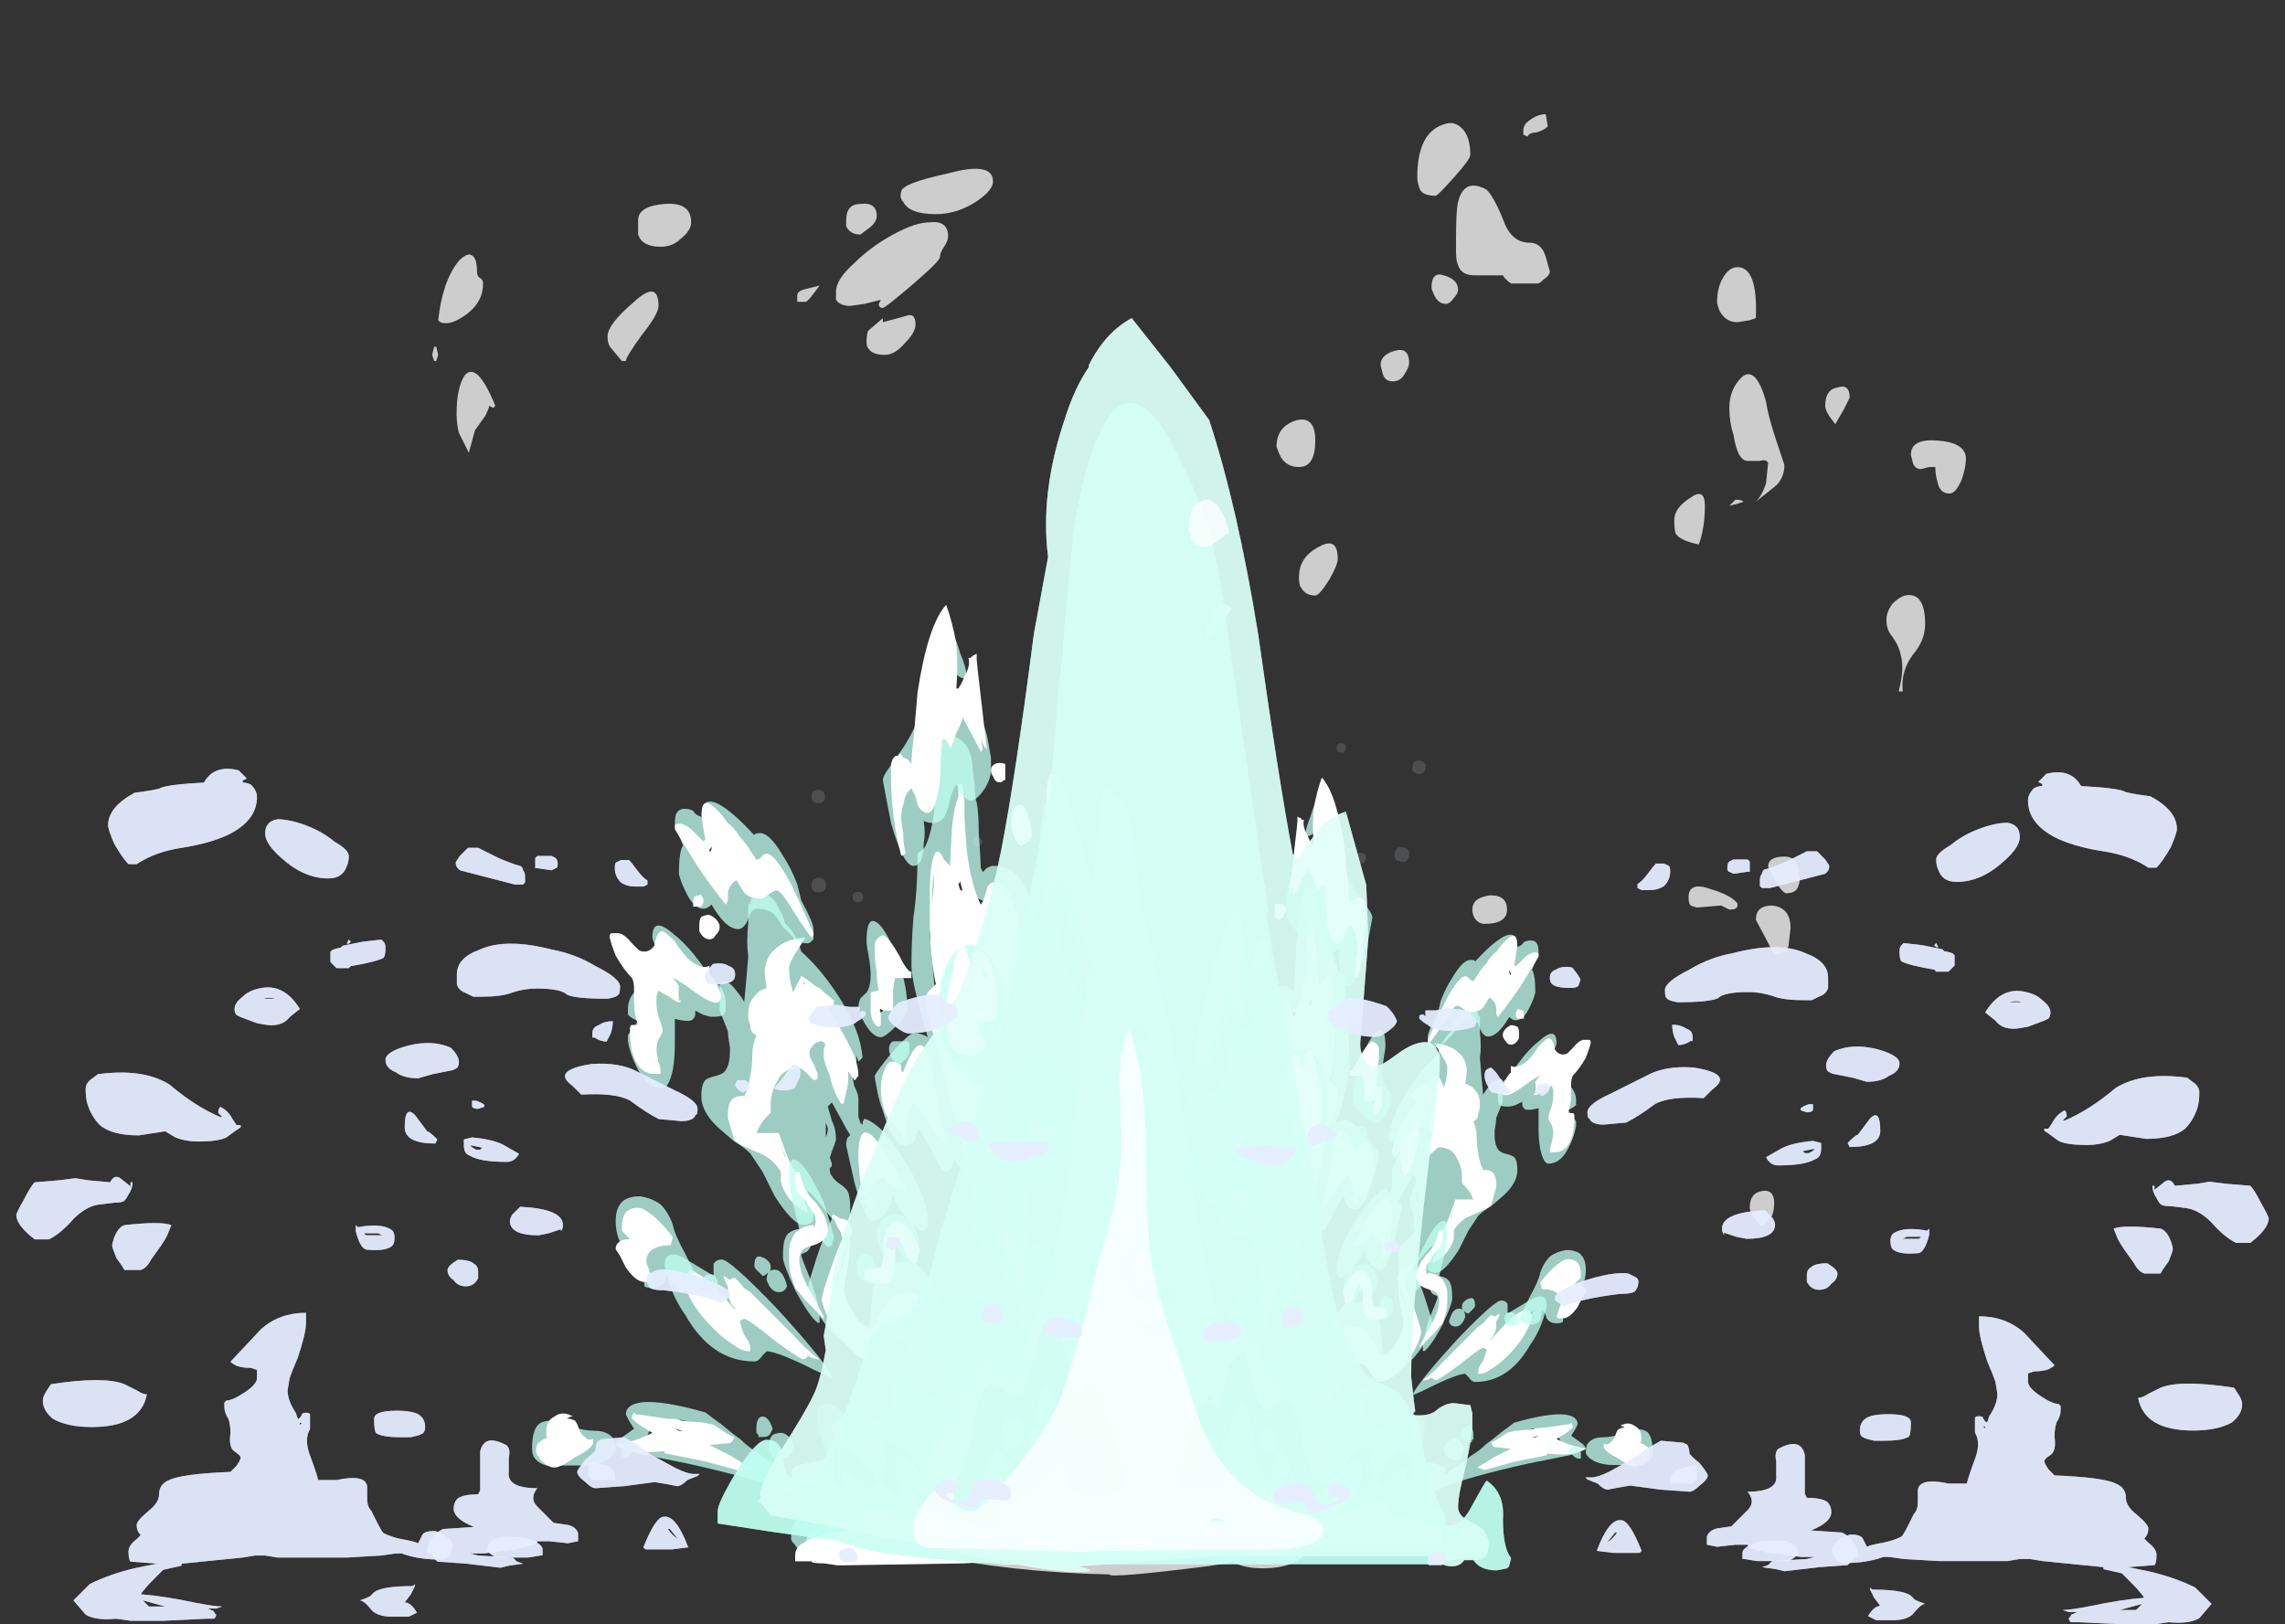 <?xml version="1.0" encoding="UTF-8" standalone="no"?>
<svg xmlns:ffdec="https://www.free-decompiler.com/flash" xmlns:xlink="http://www.w3.org/1999/xlink" ffdec:objectType="frame" height="278.75px" width="392.1px" xmlns="http://www.w3.org/2000/svg">
  <rect width="100%" height="100%" fill="#333333" stroke="none"/>
  <g transform="matrix(1.0, 0.0, 0.0, 1.0, 195.85, 253.05)">
    <use ffdec:characterId="2654" height="20.35" transform="matrix(7.0, 0.0, 0.0, 7.0, -90.2, -126.85)" width="13.8" xlink:href="#shape0"/>
    <use ffdec:characterId="2654" height="20.35" transform="matrix(-5.592, 0.0, 0.0, 5.592, 76.274, -101.722)" width="13.8" xlink:href="#shape0"/>
    <use ffdec:characterId="2657" height="30.75" transform="matrix(7.0, 0.0, 0.0, 7.0, -72.7, -198.45)" width="19.45" xlink:href="#shape1"/>
    <use ffdec:characterId="2656" height="34.1" transform="matrix(7.0, 0.0, 0.0, 7.0, -117.5, -221.2)" width="36.0" xlink:href="#shape2"/>
    <use ffdec:characterId="2659" height="23.55" transform="matrix(7.0, 0.0, 0.0, 7.0, -104.55, -149.25)" width="15.8" xlink:href="#shape3"/>
    <use ffdec:characterId="2659" height="23.55" transform="matrix(-5.592, 0.0, 0.0, 5.592, 87.738, -119.617)" width="15.8" xlink:href="#shape3"/>
    <use ffdec:characterId="2657" height="30.75" transform="matrix(7.0, 0.0, 0.0, 7.0, -72.7, -198.45)" width="19.45" xlink:href="#shape1"/>
    <use ffdec:characterId="2660" height="35.25" transform="matrix(7.0, 0.0, 0.0, 7.0, -121.7, -233.45)" width="37.6" xlink:href="#shape4"/>
    <use ffdec:characterId="2633" height="0.6" transform="matrix(-4.065, 0.0, 0.0, -4.065, -8.581, -85.881)" width="0.6" xlink:href="#shape5"/>
    <use ffdec:characterId="2633" height="0.6" transform="matrix(-4.404, 0.0, 0.0, -4.404, 1.521, -74.279)" width="0.6" xlink:href="#shape5"/>
    <use ffdec:characterId="2633" height="0.6" transform="matrix(-3.189, 0.0, 0.0, -3.189, 7.557, -77.593)" width="0.6" xlink:href="#shape5"/>
    <use ffdec:characterId="2633" height="0.6" transform="matrix(-2.791, 0.0, 0.0, -2.791, 0.987, -95.763)" width="0.6" xlink:href="#shape5"/>
    <use ffdec:characterId="2633" height="0.6" transform="matrix(4.064, 0.0, 0.0, -4.065, -19.369, -97.881)" width="0.6" xlink:href="#shape5"/>
    <use ffdec:characterId="2633" height="0.6" transform="matrix(4.404, 0.0, 0.0, -4.404, -29.471, -86.279)" width="0.6" xlink:href="#shape5"/>
    <use ffdec:characterId="2633" height="0.6" transform="matrix(3.188, 0.0, 0.0, -3.189, -35.507, -89.593)" width="0.6" xlink:href="#shape5"/>
    <use ffdec:characterId="2633" height="0.6" transform="matrix(2.791, 0.0, 0.0, -2.791, -28.937, -107.763)" width="0.6" xlink:href="#shape5"/>
    <use ffdec:characterId="2633" height="0.6" transform="matrix(3.53, -2.014, -2.014, -3.53, 47.195, -119.687)" width="0.6" xlink:href="#shape5"/>
    <use ffdec:characterId="2633" height="0.6" transform="matrix(3.825, -2.182, -2.182, -3.825, 44.207, -104.598)" width="0.6" xlink:href="#shape5"/>
    <use ffdec:characterId="2633" height="0.6" transform="matrix(2.769, -1.581, -1.581, -2.77, 37.293, -104.495)" width="0.6" xlink:href="#shape5"/>
    <use ffdec:characterId="2633" height="0.6" transform="matrix(2.424, -1.383, -1.383, -2.424, 33.988, -123.558)" width="0.6" xlink:href="#shape5"/>
    <use ffdec:characterId="2633" height="0.6" transform="matrix(-3.056, -2.669, 2.67, -3.056, -55.334, -114.632)" width="0.6" xlink:href="#shape5"/>
    <use ffdec:characterId="2633" height="0.6" transform="matrix(-3.311, -2.892, 2.893, -3.311, -55.225, -99.289)" width="0.6" xlink:href="#shape5"/>
    <use ffdec:characterId="2633" height="0.6" transform="matrix(-2.397, -2.094, 2.095, -2.397, -48.559, -97.752)" width="0.6" xlink:href="#shape5"/>
    <use ffdec:characterId="2633" height="0.6" transform="matrix(-2.098, -1.833, 1.833, -2.099, -41.571, -115.721)" width="0.6" xlink:href="#shape5"/>
    <use ffdec:characterId="2646" height="20.9" transform="matrix(-7.0, 0.0, 0.0, 7.0, -70.55, -121.2)" width="17.5" xlink:href="#shape6"/>
    <use ffdec:characterId="2650" height="20.9" transform="matrix(-7.0, 0.0, 0.0, 7.0, -70.55, -121.2)" width="17.5" xlink:href="#shape7"/>
    <use ffdec:characterId="2646" height="20.9" transform="matrix(7.0, 0.0, 0.0, 7.0, 70.95, -120.6)" width="17.5" xlink:href="#shape6"/>
    <use ffdec:characterId="2650" height="20.9" transform="matrix(7.0, 0.0, 0.0, 7.0, 70.95, -120.6)" width="17.5" xlink:href="#shape7"/>
    <use ffdec:characterId="2658" height="18.85" transform="matrix(-7.0, 0.0, 0.0, 7.0, -10.2, -107.55)" width="17.8" xlink:href="#shape8"/>
    <use ffdec:characterId="2658" height="18.85" transform="matrix(-7.0, 0.0, 0.0, 7.0, -10.2, -107.55)" width="17.8" xlink:href="#shape8"/>
    <use ffdec:characterId="2658" height="18.85" transform="matrix(7.0, 0.0, 0.0, 7.0, 10.6, -106.95)" width="17.8" xlink:href="#shape8"/>
    <use ffdec:characterId="2658" height="18.85" transform="matrix(7.0, 0.0, 0.0, 7.0, 10.6, -106.95)" width="17.8" xlink:href="#shape8"/>
  </g>
  <defs>
    <g id="shape0" transform="matrix(1.0, 0.0, 0.0, 1.0, 11.1, 17.85)">
      <path d="M0.2 -4.4 Q0.25 -4.45 0.25 -4.75 L0.35 -4.8 0.5 -4.8 Q0.75 -4.8 1.05 -2.65 L1.15 -2.15 Q1.5 -0.45 1.5 0.05 L1.5 0.3 Q1.5 0.5 1.5 0.6 1.4 1.0 1.1 1.0 L0.9 1.0 0.85 0.95 Q-0.7 1.5 -2.05 1.8 -3.45 2.15 -4.5 2.15 -4.75 2.15 -4.9 1.95 L-5.3 1.95 Q-5.65 1.95 -5.85 1.6 -5.95 1.5 -6.0 1.35 -6.05 1.25 -6.05 1.3 -6.05 1.0 -6.0 0.75 -5.9 0.45 -5.85 0.4 L-5.8 0.35 -5.8 0.3 -5.95 -0.3 Q-6.05 -0.65 -6.15 -0.85 L-6.15 -1.4 -6.05 -1.45 Q-6.0 -1.45 -5.9 -1.45 -5.75 -1.45 -5.65 -1.35 L-5.45 -1.15 Q-5.1 -0.85 -4.7 -0.85 -4.4 -0.85 -4.35 -1.5 -4.35 -1.85 -4.4 -2.25 L-4.4 -2.3 Q-4.35 -2.3 -4.25 -2.3 -4.2 -2.3 -4.1 -2.2 L-3.8 -1.95 Q-3.45 -1.6 -3.25 -1.6 -3.15 -1.6 -3.1 -2.0 -3.1 -2.1 -3.05 -2.9 -3.05 -3.45 -3.0 -3.75 -2.9 -4.15 -2.65 -4.15 -2.5 -4.15 -2.3 -3.95 -2.2 -3.85 -2.0 -3.55 -1.75 -3.2 -1.65 -3.1 -1.5 -2.95 -1.35 -2.95 -1.15 -2.95 -1.1 -3.75 -1.1 -4.0 -1.1 -4.8 -0.9 -5.75 -0.5 -5.15 -0.35 -4.95 -0.2 -4.6 -0.05 -4.2 0.0 -4.15 0.15 -4.2 0.2 -4.4 M-4.05 -1.3 Q-4.05 -0.9 -3.95 -0.55 -3.8 0.2 -3.4 0.2 -3.35 0.2 -3.25 0.15 -3.15 0.1 -3.15 -0.05 -3.15 -0.15 -3.2 -0.25 L-3.4 -0.4 -3.35 -0.55 Q-3.15 -0.65 -3.1 -0.8 -3.3 -0.9 -3.35 -1.15 L-3.45 -1.35 Q-3.45 -1.45 -3.5 -1.5 -3.75 -1.75 -3.9 -1.6 -4.05 -1.5 -4.05 -1.3 M-5.9 -0.55 Q-5.9 -0.4 -5.7 -0.1 -5.55 0.2 -5.45 0.2 -5.35 0.2 -5.35 0.15 L-5.3 0.0 Q-5.35 -0.05 -5.35 -0.1 -5.25 -0.1 -5.15 -0.15 L-5.45 -0.4 Q-5.75 -0.6 -5.9 -0.55 M0.6 -3.1 Q0.5 -3.5 0.4 -3.7 0.35 -3.65 0.25 -3.3 0.15 -2.95 0.15 -2.8 L0.05 -2.9 Q0.0 -2.95 -0.1 -2.95 -0.2 -2.95 -0.25 -2.95 L-0.3 -2.9 Q-0.2 -2.2 -0.5 -1.3 L-1.35 -2.15 Q-2.15 -2.85 -2.2 -2.85 -2.4 -2.85 -2.4 -2.55 -2.45 -2.45 -2.45 -2.3 L-2.4 -2.1 Q-2.4 -1.7 -2.35 -1.35 -2.25 -0.6 -2.0 -0.6 -1.9 -0.6 -1.85 -0.7 L-1.8 -0.8 Q-1.75 -0.7 -1.6 -0.55 -1.35 -0.3 -1.2 -0.3 -0.9 -0.3 -0.8 -0.25 -0.75 -0.2 -0.7 -0.15 -0.7 -0.05 -0.65 0.0 -0.6 0.05 -0.4 0.05 -0.25 0.05 0.0 -0.3 0.15 -0.5 0.3 -0.75 0.4 -0.65 0.45 -0.45 0.5 -0.35 0.55 -0.05 0.55 0.15 0.6 0.25 0.65 0.4 0.75 0.4 0.85 0.4 0.85 0.35 L0.9 0.35 Q0.9 0.3 0.9 0.15 0.9 0.05 0.85 -0.7 0.75 -1.4 0.75 -1.5 0.75 -1.6 0.7 -2.0 0.65 -2.45 0.65 -2.55 0.65 -2.7 0.6 -3.1" fill="#98ccc0" fill-opacity="0.753" fill-rule="evenodd" stroke="none"/>
      <path d="M0.6 -3.1 Q0.65 -2.7 0.65 -2.55 0.65 -2.45 0.7 -2.0 0.75 -1.6 0.75 -1.5 0.75 -1.4 0.85 -0.7 0.9 0.05 0.9 0.15 0.9 0.3 0.9 0.35 L0.85 0.35 Q0.85 0.4 0.75 0.4 0.65 0.4 0.6 0.25 0.55 0.15 0.55 -0.05 0.5 -0.35 0.45 -0.45 0.4 -0.65 0.3 -0.75 0.15 -0.5 0.0 -0.3 -0.25 0.05 -0.4 0.05 -0.6 0.05 -0.65 0.0 -0.7 -0.05 -0.7 -0.15 -0.75 -0.2 -0.8 -0.25 -0.9 -0.3 -1.2 -0.3 -1.35 -0.3 -1.6 -0.55 -1.75 -0.7 -1.8 -0.8 L-1.85 -0.7 Q-1.9 -0.6 -2.0 -0.6 -2.25 -0.6 -2.35 -1.35 -2.4 -1.7 -2.4 -2.1 L-2.45 -2.3 Q-2.45 -2.45 -2.4 -2.55 -2.4 -2.85 -2.2 -2.85 -2.15 -2.85 -1.35 -2.15 L-0.5 -1.3 Q-0.2 -2.2 -0.3 -2.9 L-0.25 -2.95 Q-0.2 -2.95 -0.1 -2.95 0.0 -2.95 0.05 -2.9 L0.15 -2.8 Q0.15 -2.95 0.25 -3.3 0.35 -3.65 0.4 -3.7 0.5 -3.5 0.6 -3.1 M-5.9 -0.55 Q-5.75 -0.6 -5.45 -0.4 L-5.15 -0.15 Q-5.25 -0.1 -5.35 -0.1 -5.35 -0.05 -5.3 0.0 L-5.35 0.15 Q-5.35 0.2 -5.45 0.2 -5.55 0.2 -5.7 -0.1 -5.9 -0.4 -5.9 -0.55 M-4.05 -1.3 Q-4.05 -1.5 -3.9 -1.6 -3.75 -1.75 -3.5 -1.5 -3.45 -1.45 -3.45 -1.35 L-3.35 -1.15 Q-3.3 -0.9 -3.1 -0.8 -3.15 -0.65 -3.35 -0.55 L-3.4 -0.4 -3.2 -0.25 Q-3.15 -0.15 -3.15 -0.05 -3.15 0.1 -3.25 0.15 -3.35 0.2 -3.4 0.2 -3.8 0.2 -3.95 -0.55 -4.05 -0.9 -4.05 -1.3" fill="#bffff0" fill-opacity="0.753" fill-rule="evenodd" stroke="none"/>
      <path d="M0.75 -11.55 Q1.05 -11.55 1.4 -10.1 1.5 -9.65 1.6 -9.1 1.7 -8.65 1.7 -8.6 1.7 -8.4 1.65 -8.2 1.65 -8.0 1.6 -7.9 L1.65 -7.35 1.65 -6.85 Q1.6 -6.7 1.55 -6.5 L1.45 -6.5 Q1.5 -6.7 1.5 -6.9 1.5 -7.4 1.35 -7.8 1.2 -8.2 1.0 -8.35 0.8 -8.5 0.65 -8.3 0.55 -8.15 0.55 -7.95 L0.5 -7.95 Q0.35 -8.0 0.3 -8.0 0.15 -8.0 0.1 -8.1 0.05 -8.1 0.0 -8.2 -0.05 -8.3 -0.1 -8.35 -0.2 -8.4 -0.3 -8.4 -0.45 -8.4 -0.5 -8.3 L-0.45 -8.3 Q-0.2 -8.3 0.0 -8.15 0.2 -8.0 0.2 -7.75 0.2 -7.5 0.1 -7.3 -0.1 -7.0 -0.5 -7.0 -0.65 -7.0 -0.75 -7.0 L-0.9 -6.7 -1.0 -6.45 -1.0 -6.4 Q-1.0 -6.3 -1.05 -6.1 -1.1 -5.85 -1.1 -5.75 L-0.9 -5.1 -0.75 -4.55 Q-0.65 -4.35 -0.4 -4.0 -0.15 -3.65 -0.1 -3.45 0.05 -3.1 0.05 -2.65 0.05 -2.25 -0.05 -1.95 L0.0 -1.9 Q0.25 -1.55 0.5 -1.05 0.5 -1.2 0.55 -1.5 0.65 -1.95 0.85 -1.95 1.05 -1.95 1.1 -1.55 1.15 -1.3 1.2 -0.8 L1.2 0.0 Q1.25 0.35 1.35 0.35 L1.45 0.35 1.45 0.5 Q1.4 0.55 1.3 0.6 L1.2 0.65 Q0.85 0.65 0.85 0.0 0.85 -0.1 0.85 -0.55 0.85 -0.85 0.85 -1.0 0.8 -0.8 0.75 -0.7 0.75 -0.65 0.7 -0.6 L0.75 -0.5 Q0.75 -0.1 0.55 0.05 0.4 0.2 -0.05 0.2 -0.15 0.2 -0.2 0.1 L-0.3 -0.05 Q-0.55 0.2 -0.85 0.35 -1.4 0.7 -2.05 0.6 -2.25 0.6 -2.4 0.7 -2.5 0.75 -2.65 0.95 -2.8 1.15 -2.9 1.2 -3.05 1.3 -3.25 1.3 -3.4 1.3 -3.5 1.2 -3.6 1.15 -3.75 0.95 -3.9 0.8 -3.95 0.75 -4.1 0.6 -4.2 0.6 -4.35 0.6 -4.45 0.8 -4.5 0.9 -4.7 1.25 -4.85 1.55 -4.95 1.7 -5.1 1.85 -5.3 1.85 -5.5 1.85 -5.65 1.65 L-5.75 1.7 Q-5.7 1.75 -5.65 1.8 -5.6 1.8 -5.6 1.85 -5.65 2.0 -5.75 2.1 -5.95 2.2 -6.15 2.2 L-6.45 2.2 Q-6.45 2.15 -6.45 2.0 -6.45 1.75 -6.2 1.6 -5.95 1.45 -5.85 1.35 L-5.85 1.25 Q-6.15 1.2 -6.5 0.85 L-6.65 0.75 Q-7.55 0.4 -9.35 0.0 L-10.6 -0.25 Q-11.1 -0.4 -11.1 -0.45 -11.1 -0.5 -11.0 -0.6 L-10.65 -0.85 Q-10.75 -1.0 -10.8 -1.1 L-10.85 -1.2 Q-10.85 -1.45 -10.45 -1.5 -9.95 -1.55 -8.9 -1.25 L-8.5 -0.95 Q-8.2 -0.7 -8.05 -0.6 -7.85 -0.4 -7.6 -0.25 L-7.2 0.05 Q-7.0 0.15 -6.8 0.35 -6.8 0.2 -6.75 0.1 -6.65 0.05 -6.45 0.0 L-5.95 -0.1 Q-5.75 -0.15 -5.55 -0.25 L-5.5 -0.35 -5.6 -0.45 Q-5.8 -0.75 -5.8 -0.9 -5.8 -0.95 -5.75 -1.0 -5.65 -1.1 -5.4 -1.15 -5.35 -1.15 -5.3 -1.2 -5.3 -1.25 -5.2 -1.25 L-4.85 -1.1 -4.35 -0.9 Q-4.25 -0.85 -4.2 -0.8 L-4.1 -0.7 Q-4.0 -0.8 -3.95 -0.8 -3.75 -0.8 -3.65 -0.6 L-3.65 -0.55 -3.5 -0.55 -3.45 -0.7 -3.25 -1.15 -3.15 -1.35 Q-3.15 -1.6 -3.15 -2.0 L-3.1 -2.0 -3.0 -2.05 Q-2.75 -2.05 -2.5 -1.85 L-2.45 -1.75 Q-2.25 -1.65 -2.15 -1.35 -1.95 -1.1 -1.85 -1.0 -1.7 -0.9 -1.55 -0.85 L-1.35 -0.85 -1.0 -0.9 Q-0.9 -1.05 -0.8 -1.3 -1.1 -1.4 -1.25 -2.0 -1.35 -2.35 -1.35 -2.7 -1.35 -2.95 -1.2 -3.35 L-1.1 -3.55 -1.1 -3.6 Q-1.2 -3.8 -1.3 -4.3 -1.55 -4.55 -1.8 -4.9 -2.45 -5.7 -2.45 -6.15 -2.45 -6.35 -2.35 -6.7 L-2.35 -6.85 -2.7 -7.3 -2.8 -7.45 Q-2.85 -7.15 -3.05 -7.15 -3.1 -7.15 -3.35 -7.65 L-3.65 -8.2 Q-3.7 -8.15 -3.7 -8.1 -3.75 -8.0 -3.75 -7.95 -3.8 -7.8 -4.05 -7.8 -4.3 -7.8 -4.55 -8.65 -4.65 -8.9 -4.7 -9.2 -4.75 -9.45 -4.75 -9.5 -4.75 -9.55 -4.35 -10.05 -3.9 -10.55 -3.8 -10.55 -3.6 -10.55 -3.45 -10.45 -3.85 -11.8 -3.85 -12.2 -3.85 -12.8 -3.8 -13.4 -3.7 -14.05 -3.7 -14.95 L-3.65 -15.0 Q-3.55 -15.05 -3.5 -15.15 -3.3 -15.6 -3.25 -16.45 -3.25 -16.5 -3.25 -16.85 -3.25 -17.2 -3.2 -17.4 -3.15 -18.0 -2.75 -17.8 -2.4 -17.65 -2.35 -17.1 -2.35 -17.0 -2.3 -16.65 -2.3 -16.35 -2.25 -16.2 -2.2 -15.95 -2.2 -15.45 -2.15 -14.75 -2.15 -14.6 L-2.1 -14.5 -2.0 -14.6 Q-1.9 -14.65 -1.85 -14.65 -1.25 -14.65 -1.0 -14.0 -0.85 -13.65 -0.85 -13.25 -0.45 -13.5 -0.25 -13.05 -0.2 -12.85 -0.15 -12.4 -0.1 -12.2 0.05 -11.85 0.25 -11.45 0.25 -11.3 L0.5 -11.45 Q0.7 -11.55 0.75 -11.55 M0.85 -10.4 L0.7 -10.75 Q0.65 -10.7 0.55 -10.65 0.45 -10.6 0.35 -10.6 -0.1 -10.6 -0.3 -11.4 -0.45 -11.95 -0.45 -12.45 L-0.55 -12.55 Q-0.6 -12.45 -0.65 -12.4 -0.75 -12.35 -1.0 -12.35 -1.2 -12.35 -1.3 -12.55 -1.35 -12.65 -1.4 -13.05 -1.4 -13.4 -1.55 -13.55 -1.7 -13.8 -2.05 -13.8 -2.35 -13.8 -2.55 -14.4 -2.65 -14.65 -2.8 -15.4 -2.8 -15.35 -2.8 -15.2 -2.8 -15.0 -2.8 -14.9 -2.85 -14.55 -3.2 -14.45 L-3.15 -14.4 Q-3.15 -14.35 -3.15 -14.25 -3.15 -14.05 -3.25 -13.6 -3.4 -13.15 -3.4 -12.95 L-3.3 -11.85 -3.25 -11.45 Q-3.2 -11.05 -3.2 -10.8 L-3.1 -10.25 Q-2.85 -10.25 -2.7 -9.6 -2.5 -8.85 -2.45 -8.7 -2.4 -8.7 -2.4 -8.9 -2.4 -9.1 -2.4 -9.25 -2.35 -9.7 -2.05 -9.7 -1.85 -9.7 -1.8 -9.45 -1.8 -9.75 -1.65 -10.1 -1.45 -10.55 -1.15 -10.55 -1.1 -10.55 -1.0 -10.5 -0.9 -10.4 -0.8 -10.4 L-0.75 -10.5 -0.65 -10.65 Q-0.5 -10.9 -0.3 -10.7 -0.2 -10.55 -0.2 -10.4 -0.2 -10.25 -0.25 -10.1 -0.15 -10.05 0.05 -10.0 0.25 -10.0 0.4 -9.9 L0.5 -10.2 Q0.65 -10.45 0.8 -10.45 L0.85 -10.4 M2.65 -4.0 Q2.7 -3.8 2.7 -3.75 2.7 -3.55 2.35 -3.05 2.0 -2.45 1.85 -2.45 1.55 -2.45 1.4 -3.15 1.3 -3.55 1.3 -3.85 1.3 -4.25 1.4 -4.6 1.6 -5.25 2.0 -5.25 2.25 -5.25 2.5 -4.55 2.55 -4.3 2.65 -4.0 M1.65 -4.35 L1.75 -4.25 1.9 -4.3 Q1.95 -4.3 2.05 -4.2 2.05 -4.15 2.15 -4.05 2.3 -3.75 2.45 -3.7 L2.45 -3.8 Q2.45 -4.0 2.4 -4.15 2.35 -4.2 2.2 -4.25 2.1 -4.35 2.05 -4.4 1.95 -4.55 1.95 -4.75 1.9 -4.75 1.8 -4.6 1.7 -4.45 1.65 -4.35 M1.8 -2.3 L1.8 -2.2 Q1.8 -2.15 1.75 -2.05 L1.65 -1.95 Q1.55 -1.95 1.5 -2.0 L1.5 -2.15 Q1.55 -2.2 1.6 -2.25 1.65 -2.25 1.8 -2.25 L1.8 -2.3 M-10.25 -1.0 L-10.25 -0.9 Q-10.25 -0.8 -10.35 -0.65 -10.4 -0.5 -10.45 -0.5 -9.75 -0.5 -9.25 -0.4 -9.0 -0.35 -8.8 -0.25 L-8.6 -0.25 Q-8.85 -0.35 -8.9 -0.55 -8.9 -0.6 -8.85 -0.85 -9.05 -0.95 -9.4 -1.05 -9.95 -1.15 -10.3 -1.0 L-10.25 -1.0 M-4.4 -9.6 Q-4.45 -9.55 -4.45 -9.5 -4.3 -9.2 -4.2 -9.0 -4.05 -8.75 -4.15 -8.55 L-4.15 -8.45 -3.85 -8.8 Q-3.7 -9.0 -3.7 -9.25 L-3.75 -9.25 Q-3.75 -9.2 -3.85 -9.2 -4.0 -9.2 -4.1 -9.4 -4.2 -9.5 -4.25 -9.65 L-4.4 -9.6 M-4.9 -7.65 L-4.95 -7.65 -4.9 -7.45 Q-4.85 -7.15 -4.75 -7.05 L-4.65 -7.05 Q-4.6 -7.1 -4.55 -7.15 -4.6 -7.2 -4.75 -7.5 -4.8 -7.65 -4.9 -7.7 -4.9 -7.6 -4.9 -7.65 M-7.1 -13.6 Q-7.0 -13.45 -6.95 -13.25 -6.7 -13.0 -6.6 -12.7 L-6.55 -12.55 Q-6.1 -12.15 -5.7 -11.55 -5.1 -10.65 -5.05 -9.95 -5.1 -9.9 -5.15 -9.85 L-5.2 -10.0 Q-5.2 -9.9 -5.2 -9.8 -5.25 -9.65 -5.25 -9.55 L-5.3 -9.5 -5.25 -9.25 Q-5.15 -9.05 -5.15 -8.95 -5.15 -8.85 -5.15 -8.75 L-5.15 -8.5 -5.1 -8.35 -5.05 -8.3 Q-5.05 -8.4 -5.0 -8.45 -4.8 -8.4 -4.5 -8.1 -4.25 -7.8 -4.0 -7.4 -3.75 -7.0 -3.6 -6.6 -3.45 -6.2 -3.45 -6.0 -3.45 -5.85 -3.45 -5.8 -3.5 -5.7 -3.6 -5.7 -3.65 -5.7 -3.95 -6.0 -4.25 -6.35 -4.3 -6.55 -4.35 -6.3 -4.5 -6.1 -4.65 -5.95 -4.8 -5.95 -5.0 -5.95 -5.25 -6.9 -5.35 -7.35 -5.45 -7.8 -5.45 -7.95 -5.4 -8.0 L-5.35 -8.05 Q-5.45 -8.2 -5.55 -8.4 L-5.8 -8.85 Q-5.85 -8.8 -5.9 -8.75 L-5.8 -8.4 Q-5.7 -8.2 -5.7 -7.95 -5.7 -7.9 -5.8 -7.65 L-5.85 -7.5 -5.8 -7.35 Q-5.8 -7.25 -5.85 -7.25 L-5.85 -7.2 Q-5.85 -7.1 -5.8 -7.05 -5.75 -6.95 -5.6 -6.85 -5.45 -6.75 -5.4 -6.65 -5.35 -6.5 -5.35 -6.25 -5.35 -6.1 -5.35 -5.95 L-5.45 -5.75 -5.55 -5.7 -5.55 -5.6 Q-5.55 -5.3 -5.7 -4.85 L-5.85 -4.6 Q-5.9 -4.45 -5.9 -4.4 -5.9 -4.2 -5.6 -3.85 -5.35 -3.55 -4.9 -3.35 -4.85 -3.45 -4.85 -3.75 -4.8 -4.1 -4.8 -4.25 -4.65 -4.95 -3.95 -4.95 -3.45 -4.95 -3.1 -3.7 -3.0 -3.3 -2.95 -2.8 -2.85 -2.5 -2.85 -2.4 -2.85 -2.3 -2.95 -2.2 -3.0 -2.15 -3.1 -2.15 -3.35 -2.15 -3.5 -2.35 -3.6 -2.5 -3.7 -2.85 L-3.75 -3.4 Q-3.8 -3.75 -3.9 -3.9 -4.0 -3.9 -4.1 -3.7 -4.2 -3.6 -4.35 -3.3 -4.45 -3.05 -4.55 -2.9 -4.7 -2.75 -4.85 -2.75 -5.45 -2.75 -5.95 -3.4 -6.15 -3.65 -6.25 -3.9 -6.4 -4.1 -6.4 -4.2 -6.4 -4.35 -6.25 -4.8 -6.1 -5.3 -5.95 -5.65 -5.85 -5.9 -5.8 -6.0 L-6.2 -6.5 -6.4 -6.7 Q-6.25 -6.15 -6.25 -6.05 L-6.25 -5.95 -6.3 -5.9 Q-6.4 -5.85 -6.5 -5.85 -6.75 -5.85 -7.2 -6.55 L-7.5 -7.15 Q-7.7 -7.45 -7.8 -7.6 -7.95 -7.75 -8.2 -7.9 L-8.55 -8.2 Q-9.0 -8.6 -9.0 -9.0 -9.0 -9.3 -8.9 -9.4 -8.85 -9.45 -8.65 -9.5 -8.45 -9.55 -8.4 -9.65 -8.3 -9.8 -8.3 -10.1 L-8.3 -10.2 Q-8.35 -10.5 -8.35 -10.6 L-8.55 -11.1 -8.55 -11.75 -8.5 -11.8 -8.4 -11.8 Q-8.3 -11.8 -8.15 -11.6 -7.95 -11.35 -7.95 -11.3 -7.9 -11.8 -7.85 -12.45 -7.9 -12.75 -7.85 -13.25 L-7.85 -13.65 Q-7.85 -13.8 -7.8 -13.7 -7.8 -13.9 -7.65 -13.95 -7.55 -14.05 -7.4 -13.95 -7.2 -13.85 -7.1 -13.6 M-7.1 -11.85 L-7.15 -11.95 Q-7.15 -11.55 -7.0 -11.0 -6.85 -10.45 -6.6 -10.1 -6.55 -10.3 -6.45 -10.4 -6.35 -10.55 -6.15 -10.55 -5.95 -10.55 -5.8 -10.4 L-5.7 -10.25 Q-5.65 -10.2 -5.6 -10.2 -5.8 -10.85 -6.0 -11.1 -6.3 -11.55 -6.75 -11.55 -6.95 -11.55 -7.05 -11.7 L-7.1 -11.85 M-7.65 -11.4 Q-7.65 -11.2 -7.75 -11.1 -7.5 -10.95 -7.45 -10.5 -7.4 -10.3 -7.4 -10.05 L-7.4 -9.8 Q-7.4 -9.75 -7.5 -9.55 -7.6 -9.35 -7.65 -9.2 L-7.55 -9.05 Q-7.4 -9.2 -7.35 -9.35 -7.35 -9.4 -7.3 -9.55 -7.3 -9.7 -7.25 -9.7 -7.2 -9.8 -7.05 -9.75 -7.2 -10.1 -7.45 -11.25 L-7.5 -11.5 -7.55 -11.45 Q-7.6 -11.4 -7.65 -11.4 M-7.35 -7.7 Q-7.4 -7.65 -7.45 -7.65 -6.85 -7.0 -6.65 -6.7 L-6.85 -7.4 -6.95 -7.4 Q-7.1 -7.4 -7.3 -7.6 L-7.35 -7.7 M-5.95 -8.2 L-5.95 -8.0 Q-5.9 -8.1 -5.9 -8.2 -5.9 -8.25 -5.95 -8.35 L-5.95 -8.2 M-7.1 -4.2 Q-7.3 -4.2 -7.4 -4.5 -7.4 -4.6 -7.35 -4.7 -7.3 -4.75 -7.2 -4.75 -7.0 -4.75 -6.9 -4.35 -6.95 -4.2 -7.1 -4.2 M-9.55 -5.1 Q-9.45 -5.05 -9.2 -4.9 L-8.7 -4.6 -8.7 -4.9 -8.65 -4.95 Q-8.6 -5.0 -8.5 -5.0 -8.3 -5.0 -7.15 -3.8 -6.05 -2.6 -5.8 -2.15 L-5.8 -2.1 Q-5.95 -2.15 -6.55 -2.45 -7.2 -2.75 -7.4 -2.75 L-7.5 -2.65 Q-7.6 -2.5 -7.7 -2.5 -8.75 -2.5 -9.4 -3.65 -9.65 -4.0 -9.8 -4.45 -9.9 -4.8 -9.9 -4.85 -9.9 -5.05 -9.8 -5.1 -9.75 -5.15 -9.55 -5.1 M-9.1 -4.4 Q-9.35 -4.55 -9.5 -4.7 -9.35 -4.25 -9.0 -3.9 -8.9 -3.8 -8.2 -3.2 -8.25 -3.6 -8.4 -3.8 -8.5 -4.0 -8.7 -4.15 L-9.1 -4.4 M-6.9 -0.15 Q-7.0 -0.1 -7.1 -0.1 -7.25 -0.1 -7.3 -0.25 -7.35 -0.3 -7.35 -0.4 -7.35 -0.6 -7.25 -0.7 -7.15 -0.75 -7.05 -0.75 -6.95 -0.75 -6.85 -0.65 -6.75 -0.55 -6.75 -0.4 -6.75 -0.25 -6.9 -0.15 M-5.3 -0.85 L-5.3 -0.8 Q-5.4 -0.8 -5.45 -0.75 L-5.35 -0.65 -5.3 -0.85 M-5.9 0.6 L-6.05 0.6 -5.95 0.65 -5.9 0.6" fill="#bffff0" fill-opacity="0.753" fill-rule="evenodd" stroke="none"/>
      <path d="M0.25 -10.65 Q0.95 -12.85 1.4 -8.75 L1.4 -8.75 1.45 -8.7 1.4 -8.55 1.4 -8.5 1.35 -8.5 1.35 -8.8 Q1.25 -8.85 1.2 -8.95 1.2 -9.05 1.15 -9.25 1.1 -9.5 1.0 -9.6 0.9 -9.8 0.75 -9.9 0.65 -9.85 0.6 -9.75 L0.6 -9.65 Q0.55 -9.35 0.55 -9.2 0.55 -9.15 0.5 -9.15 L0.5 -9.0 Q0.45 -8.95 0.35 -8.95 L0.0 -9.45 Q-0.4 -9.9 -0.5 -9.9 -1.2 -9.9 -1.35 -9.75 -1.4 -9.7 -1.45 -9.6 L-1.45 -9.4 Q-1.45 -9.3 -1.35 -9.1 -1.3 -8.9 -1.3 -8.8 -1.3 -8.75 -1.45 -8.3 L-1.5 -8.05 -1.5 -8.0 -1.55 -7.9 Q-1.6 -7.8 -1.6 -7.75 L-1.65 -7.7 -1.65 -7.65 Q-1.65 -7.15 -1.35 -5.85 -1.0 -4.55 -0.95 -4.3 L-1.0 -4.4 -0.55 -2.65 -0.6 -2.6 Q-0.9 -3.15 -1.15 -4.0 -1.35 -4.55 -1.45 -4.75 -1.65 -5.25 -1.7 -5.7 L-1.85 -6.2 Q-1.9 -6.5 -2.0 -6.65 -2.1 -6.85 -2.25 -6.85 L-2.4 -6.85 -2.45 -6.9 Q-2.45 -7.3 -2.8 -8.5 L-3.0 -9.35 Q-3.1 -9.75 -3.1 -9.85 -3.2 -10.1 -3.3 -10.5 -3.5 -11.05 -3.5 -11.35 -3.5 -11.55 -3.35 -11.65 L-3.25 -11.75 Q-3.3 -11.95 -3.35 -12.35 -3.4 -12.8 -3.4 -13.25 L-3.4 -13.9 Q-3.4 -14.45 -3.35 -14.7 -3.25 -15.25 -3.05 -14.8 L-2.9 -14.65 Q-2.9 -14.9 -2.85 -15.65 -2.8 -16.1 -2.7 -16.35 -2.7 -16.55 -2.7 -16.65 L-2.6 -16.65 -2.55 -16.2 -2.55 -15.85 -2.5 -15.1 Q-2.4 -14.2 -2.15 -13.7 -2.05 -13.85 -2.0 -14.1 -1.95 -14.25 -1.8 -14.25 -1.45 -14.25 -1.25 -13.35 L-1.1 -12.65 Q-1.05 -12.3 -0.95 -12.15 -0.9 -12.25 -0.7 -12.55 -0.55 -12.8 -0.5 -12.95 -0.25 -12.7 -0.1 -11.9 0.0 -11.35 0.0 -11.15 L0.0 -11.05 0.05 -10.9 Q0.15 -10.75 0.25 -10.65 M2.65 -4.05 Q2.7 -3.85 2.7 -3.75 2.7 -3.65 2.7 -3.5 2.6 -3.25 2.5 -3.2 2.45 -3.25 2.45 -3.35 L2.35 -3.5 Q2.25 -3.7 2.1 -3.7 1.95 -3.7 1.8 -3.5 1.7 -3.3 1.6 -3.2 L1.55 -3.2 Q1.5 -3.45 1.5 -3.95 1.5 -4.2 1.65 -4.55 1.75 -4.85 1.9 -5.0 2.1 -5.2 2.15 -5.05 2.25 -4.9 2.25 -4.55 2.3 -4.5 2.35 -4.35 L2.4 -4.3 2.5 -4.3 Q2.6 -4.2 2.65 -4.05 M1.05 -4.3 Q1.05 -4.35 1.05 -4.4 1.05 -4.45 1.1 -4.5 1.1 -4.65 1.2 -4.7 L1.25 -4.55 1.3 -4.5 1.25 -4.35 1.25 -4.3 1.15 -4.3 Q1.1 -4.3 1.05 -4.3 M0.95 -1.7 Q1.0 -1.55 1.05 -1.3 1.1 -1.1 1.1 -0.95 1.1 -0.85 1.05 -0.5 L1.0 -0.05 1.0 0.0 Q0.95 0.15 1.0 0.25 1.0 0.45 1.2 0.6 1.45 0.8 1.95 0.85 L2.0 0.95 Q2.15 0.95 2.3 1.05 2.5 1.1 2.6 1.25 2.45 1.5 2.25 1.6 2.05 1.7 1.9 1.75 1.85 1.75 1.85 1.7 1.8 1.7 1.8 1.55 L1.8 1.45 1.85 1.4 1.9 1.4 Q1.8 1.4 1.3 1.4 L0.7 1.35 Q0.15 1.35 -0.55 1.55 -0.85 1.6 -1.15 1.75 L-0.55 1.9 Q-0.2 2.0 0.05 2.2 L0.05 2.25 0.2 2.25 0.0 2.3 -0.05 2.35 -0.4 2.35 -1.0 2.45 Q-1.65 2.55 -2.15 2.35 L-3.65 2.3 Q-3.65 2.25 -3.95 2.25 L-4.65 2.35 -5.35 2.4 -6.25 2.4 Q-6.25 2.35 -6.3 2.35 -6.4 2.3 -6.4 2.2 -6.4 2.05 -5.8 1.6 -5.3 1.25 -5.15 1.2 -5.2 1.1 -5.4 0.95 -5.55 0.85 -5.55 0.75 L-5.55 0.65 Q-5.5 0.65 -5.5 0.6 L-5.25 0.6 Q-5.2 0.6 -4.9 0.7 -4.65 0.75 -4.5 0.8 L-4.75 0.15 Q-4.95 -0.25 -4.95 -0.3 -4.95 -0.4 -4.9 -0.45 -4.85 -0.55 -4.65 -0.55 -4.6 -0.55 -3.95 0.05 L-3.1 0.9 -2.85 0.75 -2.85 0.7 -3.05 0.25 Q-3.25 -0.25 -3.25 -0.35 -3.25 -0.85 -3.0 -0.65 -2.8 -0.5 -2.6 -0.15 -2.5 0.05 -2.15 0.25 L-1.65 0.5 -1.65 0.45 Q-1.65 0.35 -1.65 0.3 -1.65 0.25 -1.55 0.25 -1.45 0.25 -1.25 0.25 -1.2 0.2 -1.2 0.0 -1.25 -0.3 -1.25 -0.35 -1.25 -0.5 -1.1 -0.55 -0.95 -0.65 -0.55 -0.55 -0.5 -1.1 -0.5 -1.55 -0.45 -1.6 -0.4 -1.6 -0.3 -1.6 -0.2 -1.35 L-0.1 -0.9 Q-0.05 -0.6 0.05 -0.45 0.2 -0.2 0.4 -0.2 0.5 -0.2 0.55 -0.45 0.6 -0.55 0.7 -0.9 0.75 -1.3 0.8 -1.4 0.85 -1.65 0.95 -1.7 M-10.6 -1.2 L-10.55 -1.2 -9.85 -1.1 Q-9.55 -1.1 -9.5 -1.05 L-8.95 -1.0 -8.7 -0.95 -8.55 -0.85 Q-8.35 -0.7 -8.2 -0.65 -8.2 -0.55 -8.3 -0.5 L-8.8 -0.45 -8.3 -0.2 Q-7.9 0.05 -7.8 0.1 L-7.8 0.15 -7.85 0.15 -8.0 0.2 -8.9 -0.05 -9.9 -0.25 -9.9 -0.3 Q-10.5 -0.25 -10.7 -0.3 L-10.85 -0.35 Q-10.95 -0.4 -11.1 -0.45 L-10.7 -0.55 Q-10.5 -0.6 -10.2 -0.75 L-10.45 -0.9 Q-10.6 -1.0 -10.7 -1.1 -10.7 -1.2 -10.65 -1.25 L-10.6 -1.2 M-2.65 -14.3 Q-2.65 -14.25 -2.7 -14.2 L-2.65 -14.05 -2.6 -14.05 -2.65 -14.25 Q-2.65 -14.35 -2.65 -14.4 L-2.65 -14.3 M-2.7 -14.65 Q-2.7 -14.75 -2.7 -14.85 -2.7 -15.0 -2.7 -15.15 L-2.7 -14.65 M-3.3 -14.15 L-3.3 -14.45 Q-3.35 -14.15 -3.35 -13.7 L-3.3 -14.15 M-3.35 -9.65 L-3.15 -8.55 -3.1 -8.3 Q-3.05 -8.15 -3.05 -8.05 L-3.05 -8.0 Q-3.0 -7.85 -2.95 -7.75 -3.0 -7.8 -3.05 -7.9 L-3.1 -7.85 Q-3.15 -7.95 -3.4 -8.35 -3.65 -8.7 -3.8 -8.85 -3.9 -8.75 -3.95 -8.45 L-4.0 -8.0 -4.05 -7.95 -4.1 -8.15 Q-4.35 -8.3 -4.5 -8.6 -4.6 -8.9 -4.6 -9.2 -4.6 -9.35 -4.55 -9.55 -4.45 -9.85 -4.35 -9.85 -4.15 -9.85 -4.1 -9.75 L-4.1 -9.65 Q-4.1 -9.6 -4.05 -9.6 -3.8 -10.3 -3.6 -10.25 -3.45 -10.2 -3.35 -9.65 M-0.7 -8.05 Q-0.35 -8.2 0.1 -7.5 -0.1 -7.3 -0.2 -7.35 L-0.3 -7.4 Q-0.35 -7.4 -0.45 -7.4 -0.75 -7.4 -0.8 -7.35 L-0.8 -7.25 Q-0.8 -7.2 -0.85 -7.15 L-1.05 -7.15 -1.05 -7.25 Q-1.05 -7.5 -0.95 -7.75 -0.85 -7.95 -0.7 -8.05 M-6.7 -12.5 Q-6.85 -12.25 -6.85 -12.15 -6.85 -11.85 -6.75 -11.55 -6.7 -11.65 -6.65 -11.75 L-6.55 -11.95 Q-6.45 -11.9 -6.2 -11.7 L-6.1 -11.65 Q-6.0 -11.55 -5.75 -11.35 L-5.75 -11.25 -5.9 -11.1 -5.85 -11.05 -5.85 -11.1 Q-5.55 -10.6 -5.4 -10.3 -5.15 -9.85 -5.15 -9.5 L-5.2 -9.45 Q-5.2 -9.4 -5.25 -9.4 L-5.6 -9.9 Q-6.0 -10.35 -6.05 -10.35 -6.2 -10.35 -6.3 -10.2 -6.35 -10.15 -6.35 -10.05 -6.35 -9.95 -6.25 -9.8 L-6.15 -9.55 Q-6.15 -9.5 -6.15 -9.45 -6.15 -9.4 -6.25 -9.4 L-6.4 -9.55 Q-6.55 -9.7 -6.6 -9.7 -7.0 -9.7 -7.15 -9.35 -7.3 -9.1 -7.3 -8.8 -7.3 -8.7 -7.3 -8.6 L-7.4 -8.5 Q-7.55 -8.35 -7.65 -8.1 L-7.1 -8.1 -6.9 -7.55 Q-6.75 -7.2 -6.65 -7.05 L-6.7 -7.0 -6.7 -6.95 -6.65 -6.85 Q-6.4 -6.3 -6.4 -6.2 L-6.4 -6.15 Q-6.7 -6.3 -6.85 -6.5 -7.0 -6.7 -7.05 -6.9 L-7.05 -7.15 Q-7.2 -7.4 -7.45 -7.55 L-7.9 -7.75 Q-8.15 -7.85 -8.2 -7.95 -8.25 -8.1 -8.3 -8.3 -8.35 -8.45 -8.35 -8.5 -8.35 -8.75 -8.3 -8.85 -8.2 -9.05 -7.85 -9.0 L-7.95 -9.0 Q-7.85 -9.2 -7.8 -9.5 -7.75 -9.75 -7.75 -10.05 -7.75 -10.25 -7.65 -10.5 -7.8 -10.55 -7.8 -10.75 -7.85 -10.85 -7.85 -11.0 -7.85 -11.3 -7.7 -11.45 -7.6 -11.6 -7.4 -11.65 -7.45 -12.0 -7.45 -12.1 -7.4 -12.45 -7.2 -12.6 -6.95 -12.85 -6.45 -12.9 -6.5 -12.8 -6.7 -12.5 M-6.45 -11.75 L-6.5 -11.8 -6.5 -11.75 -6.45 -11.75 M-7.05 -7.8 L-6.95 -7.55 -6.95 -7.5 -7.0 -7.65 Q-7.0 -7.75 -7.05 -7.8 M-5.8 -6.05 Q-5.8 -6.1 -5.75 -6.1 -5.65 -6.05 -5.6 -6.0 -5.4 -6.0 -5.35 -5.85 -5.35 -5.8 -5.3 -5.7 L-5.35 -5.55 Q-5.35 -5.3 -5.4 -4.85 -5.5 -4.45 -5.5 -4.25 -5.5 -4.05 -5.25 -3.65 -5.05 -3.3 -4.9 -3.3 -4.8 -3.3 -4.75 -3.4 L-4.6 -3.7 Q-4.5 -3.9 -4.45 -3.95 L-4.4 -4.0 Q-4.25 -4.2 -3.95 -4.2 -3.55 -4.2 -3.45 -3.8 -3.35 -3.65 -3.3 -3.4 -3.25 -3.2 -3.25 -2.9 L-3.25 -2.65 Q-3.15 -2.35 -2.9 -1.9 -2.65 -1.45 -2.45 -1.2 L-2.45 -1.15 Q-3.0 -1.4 -3.2 -1.85 -3.3 -2.0 -3.3 -2.15 L-3.4 -2.15 Q-3.45 -2.15 -3.55 -2.25 L-3.75 -2.6 Q-4.05 -3.05 -4.2 -3.05 -4.35 -3.05 -4.5 -2.75 -4.6 -2.65 -4.6 -2.6 -4.7 -2.5 -4.75 -2.5 -5.2 -2.5 -5.7 -3.25 -5.95 -3.6 -6.05 -4.0 -6.05 -4.15 -5.8 -4.85 -5.7 -5.15 -5.55 -5.5 -5.55 -5.6 -5.6 -5.7 -5.65 -5.75 -5.75 -6.0 L-5.8 -6.0 -5.8 -6.05 M-5.15 -7.55 Q-5.15 -8.5 -4.65 -7.85 -4.5 -7.65 -4.3 -7.3 -4.15 -7.05 -4.15 -7.0 -4.15 -6.9 -4.05 -6.85 -4.0 -6.8 -4.0 -6.75 L-4.0 -6.7 -4.1 -6.7 Q-4.2 -6.7 -4.35 -6.85 -4.45 -6.9 -4.5 -7.0 -4.8 -7.0 -4.85 -6.65 -4.85 -6.55 -4.8 -6.35 -4.8 -6.2 -4.8 -6.15 -5.0 -6.3 -5.1 -6.9 -5.15 -7.3 -5.15 -7.55 M-5.4 -5.4 Q-5.45 -5.3 -5.55 -4.9 L-5.7 -4.35 -5.7 -4.3 Q-5.65 -4.55 -5.55 -4.85 -5.45 -5.2 -5.4 -5.4 M-9.3 -4.7 L-9.3 -4.75 Q-9.0 -4.65 -8.65 -4.3 -8.55 -4.2 -8.2 -3.8 L-8.15 -3.8 Q-8.25 -3.85 -8.3 -4.0 -8.35 -4.1 -8.35 -4.25 -8.35 -4.3 -8.35 -4.35 -8.45 -4.5 -8.45 -4.6 L-8.3 -4.5 Q-8.25 -4.55 -8.2 -4.55 -8.15 -4.55 -7.95 -4.3 L-7.8 -4.2 Q-7.6 -4.0 -7.3 -3.7 L-6.75 -3.15 Q-6.45 -2.8 -6.1 -2.55 -6.25 -2.55 -6.4 -2.65 L-6.4 -2.6 -6.5 -2.55 Q-6.65 -2.6 -7.25 -3.05 -7.8 -3.5 -7.95 -3.55 L-8.05 -3.5 Q-8.05 -3.4 -7.95 -3.15 -7.8 -2.95 -7.8 -2.85 -7.8 -2.8 -7.8 -2.75 L-7.85 -2.75 Q-8.0 -2.75 -8.2 -2.9 -8.45 -3.05 -8.7 -3.3 -9.35 -3.95 -9.45 -4.55 -9.4 -4.65 -9.3 -4.7 M-9.55 -0.8 L-9.45 -0.8 -9.65 -0.85 -9.55 -0.8 M-3.4 -2.65 L-3.4 -2.95 -3.45 -2.8 Q-3.45 -2.75 -3.4 -2.65" fill="#ffffff" fill-rule="evenodd" stroke="none"/>
    </g>
    <g id="shape1" transform="matrix(1.0, 0.0, 0.0, 1.0, 10.4, 29.7)">
      <path d="M2.0 -22.7 L3.1 -15.15 3.05 -15.05 3.5 -12.5 4.25 -8.3 Q4.45 -6.9 4.6 -6.2 4.8 -4.95 5.3 -4.1 5.45 -3.75 5.8 -3.6 6.2 -3.45 6.3 -3.35 L6.65 -2.85 Q6.85 -2.5 6.85 -2.25 6.95 -1.45 7.45 -0.2 L7.4 -0.15 Q7.4 -0.1 7.55 -0.1 7.85 -0.1 8.1 -0.6 8.4 -1.15 8.45 -1.2 8.9 -0.9 8.85 -0.25 8.85 0.45 9.05 0.7 L9.0 0.9 8.95 0.95 8.7 1.0 Q8.25 1.0 8.1 0.7 L7.9 0.7 Q7.45 0.75 7.35 0.85 L-3.3 0.85 Q-6.0 0.7 -6.95 0.45 L-7.55 0.25 -7.7 0.25 -9.1 0.05 -10.4 -0.15 Q-10.4 -0.2 -10.4 -0.45 -10.4 -0.65 -9.95 -1.4 -9.45 -2.2 -9.2 -2.2 -8.85 -2.2 -8.8 -1.8 -8.75 -1.4 -8.7 -1.3 L-8.7 -1.25 Q-8.7 -1.2 -8.55 -1.2 -7.9 -1.2 -7.4 -2.55 -7.1 -3.3 -6.7 -4.55 -6.5 -4.95 -6.15 -5.05 -5.7 -5.2 -5.45 -5.7 -5.3 -5.9 -5.15 -6.45 L-4.95 -7.25 -3.95 -10.5 Q-3.35 -12.5 -3.1 -13.8 L-2.25 -18.1 Q-2.05 -20.35 -2.05 -20.65 L-1.95 -21.35 -1.9 -22.1 -1.7 -24.2 Q-1.7 -24.45 -1.55 -25.15 -1.4 -26.0 -1.15 -26.6 L-1.15 -26.7 -1.1 -26.7 Q-0.45 -28.4 0.55 -26.95 1.15 -25.9 1.55 -24.8 1.85 -23.85 2.0 -22.7" fill="#bffff0" fill-opacity="0.753" fill-rule="evenodd" stroke="none"/>
      <path d="M2.85 -21.95 Q3.35 -18.4 3.7 -16.55 3.75 -16.55 3.8 -16.45 L4.25 -17.05 Q4.5 -17.45 5.0 -17.6 L5.5 -15.8 5.55 -14.5 5.35 -11.9 Q5.35 -11.7 5.45 -11.55 5.55 -11.35 5.7 -11.35 5.85 -11.35 6.25 -11.65 6.65 -11.95 6.95 -11.95 7.2 -11.95 7.3 -11.6 L7.3 -11.25 6.95 -8.3 Q6.6 -5.25 6.6 -3.75 L6.65 -3.3 6.7 -2.9 6.65 -2.85 Q6.6 -2.8 6.8 -2.8 7.1 -2.8 7.25 -2.95 7.45 -3.1 7.65 -3.1 L8.05 -3.05 8.1 -2.85 8.1 -2.55 Q8.1 -2.35 7.95 -1.6 7.75 -0.85 7.75 -0.55 7.75 -0.3 8.15 -0.15 8.5 0.05 8.5 0.35 8.5 0.5 8.45 0.6 8.35 0.75 8.15 0.75 L7.9 0.75 Q7.8 0.9 7.6 0.9 7.3 0.9 7.15 0.65 L1.75 0.65 -0.05 0.8 -1.6 0.9 Q-1.5 0.9 -1.25 1.0 -1.65 1.15 -3.6 0.75 -8.15 -0.2 -9.1 -0.35 L-9.3 -0.6 -9.4 -0.7 -9.35 -0.75 -9.35 -0.85 Q-9.35 -1.2 -8.75 -2.1 -8.05 -3.2 -7.95 -3.55 -7.85 -3.85 -7.75 -4.4 L-7.8 -4.75 -7.6 -5.85 Q-7.6 -6.55 -6.9 -8.45 L-6.45 -9.55 Q-5.7 -11.35 -5.35 -11.8 -4.9 -12.45 -4.5 -13.15 -3.85 -14.7 -3.45 -16.65 -3.1 -18.45 -2.65 -21.95 L-2.3 -23.85 Q-2.5 -25.4 -1.9 -27.2 -1.65 -28.0 -1.3 -28.5 L-1.3 -28.55 Q-0.9 -29.35 -0.25 -29.7 L0.7 -28.5 1.65 -27.2 Q2.35 -25.05 2.85 -21.95" fill="#d9fff6" fill-opacity="0.753" fill-rule="evenodd" stroke="none"/>
    </g>
    <g id="shape2" transform="matrix(1.0, 0.0, 0.0, 1.0, 16.8, 32.95)">
      <path d="M1.3 -8.0 Q1.65 -5.85 2.05 -4.35 L2.1 -4.55 2.2 -4.65 Q2.3 -4.85 2.45 -4.75 2.75 -4.6 3.2 -3.7 3.6 -2.8 3.9 -1.8 4.2 -0.75 4.2 -0.2 L4.2 0.05 4.25 0.05 Q4.35 0.05 4.35 0.25 4.35 0.6 4.3 0.4 L4.1 0.5 4.05 0.55 Q3.75 0.95 2.95 0.95 2.6 0.95 2.35 0.85 L2.25 0.8 1.6 0.9 Q-0.8 1.2 -0.8 1.1 -3.2 1.05 -5.35 0.6 L-5.9 0.6 Q-6.25 0.6 -6.4 0.45 L-6.45 0.2 Q-6.45 0.0 -5.9 -0.75 -5.15 -1.75 -4.95 -2.1 L-4.45 -3.15 Q-4.15 -3.85 -3.8 -4.2 -3.4 -3.9 -3.3 -3.75 -3.25 -3.6 -3.25 -3.35 -1.95 -6.3 -1.55 -10.65 -1.5 -11.3 -1.3 -14.4 -1.15 -16.7 -0.95 -18.2 -0.4 -18.1 -0.2 -16.95 -0.1 -15.6 0.05 -15.15 0.1 -14.85 0.4 -13.45 0.7 -12.3 0.8 -11.55 L1.3 -8.0" fill="#ffffff" fill-opacity="0.753" fill-rule="evenodd" stroke="none"/>
      <path d="M8.45 -32.85 Q8.65 -32.65 8.9 -32.0 9.1 -31.55 9.5 -31.55 9.8 -31.55 9.9 -31.2 L10.0 -30.85 Q10.0 -30.75 9.85 -30.65 9.75 -30.55 9.7 -30.55 L9.05 -30.55 Q8.9 -30.65 8.85 -30.75 L8.15 -30.75 Q7.9 -30.75 7.8 -30.9 7.7 -31.05 7.7 -31.3 L7.7 -31.65 Q7.7 -32.35 7.75 -32.55 7.9 -33.15 8.45 -32.85 M7.45 -30.05 Q7.25 -30.05 7.15 -30.3 7.1 -30.4 7.1 -30.45 7.1 -30.85 7.4 -30.75 7.75 -30.65 7.75 -30.4 7.75 -30.3 7.65 -30.2 7.55 -30.05 7.45 -30.05 M6.45 -28.35 Q6.35 -28.15 6.15 -28.15 5.95 -28.15 5.9 -28.35 L5.85 -28.55 Q5.85 -28.8 6.2 -28.9 6.55 -29.0 6.55 -28.6 6.55 -28.5 6.45 -28.35 M19.2 -22.2 Q19.2 -21.8 18.9 -21.45 18.6 -21.05 18.65 -20.55 L18.55 -20.55 Q18.7 -21.1 18.6 -21.45 18.55 -21.7 18.35 -21.95 18.25 -22.1 18.25 -22.3 18.25 -22.5 18.4 -22.7 18.55 -22.85 18.7 -22.9 19.2 -23.0 19.2 -22.2 M15.55 -26.7 L15.75 -26.1 Q15.75 -25.8 15.55 -25.6 L15.05 -25.2 Q15.2 -25.35 15.3 -25.65 L15.35 -26.15 Q15.3 -26.25 15.15 -26.2 L14.85 -26.2 Q14.6 -26.2 14.5 -26.85 14.4 -27.15 14.4 -27.5 14.4 -27.95 14.7 -28.25 15.05 -28.55 15.3 -27.65 15.35 -27.3 15.55 -26.7 M14.6 -25.15 L14.4 -25.1 14.55 -25.25 Q14.7 -25.25 14.75 -25.2 L14.6 -25.15 M13.8 -25.1 Q13.8 -24.55 13.65 -24.15 13.2 -24.25 13.1 -24.4 13.05 -24.45 13.05 -24.75 13.05 -25.05 13.45 -25.3 13.8 -25.55 13.8 -25.1 M13.95 -15.7 Q14.45 -15.55 14.6 -15.35 L14.6 -15.3 Q14.6 -15.2 14.4 -15.2 L14.2 -15.3 13.6 -15.25 13.45 -15.3 Q13.4 -15.35 13.4 -15.5 13.4 -15.9 13.95 -15.7 M15.45 -15.3 Q15.9 -15.25 15.9 -14.75 L15.85 -14.3 Q15.75 -14.1 15.5 -14.1 L15.05 -14.95 Q15.05 -15.3 15.45 -15.3 M1.55 -21.8 L1.55 -21.95 Q1.55 -22.1 1.7 -22.35 1.85 -22.65 1.95 -22.7 2.2 -22.65 2.2 -22.55 2.1 -22.5 1.95 -22.15 1.8 -21.9 1.6 -21.8 L1.55 -21.8 M4.8 -23.8 Q4.8 -23.65 4.6 -23.3 4.35 -22.9 4.25 -22.9 4.0 -22.9 3.9 -23.1 3.85 -23.15 3.85 -23.35 3.85 -23.85 4.35 -24.1 4.8 -24.35 4.8 -23.8 M8.4 -14.85 Q8.25 -14.85 8.15 -15.0 8.1 -15.1 8.1 -15.2 8.1 -15.5 8.55 -15.55 8.95 -15.55 8.95 -15.2 8.95 -14.85 8.4 -14.85 M15.2 -8.3 Q15.5 -8.35 15.5 -8.0 15.5 -7.85 15.45 -7.7 15.35 -7.55 15.2 -7.45 15.1 -7.5 15.0 -7.65 14.9 -7.8 14.9 -7.9 14.9 -8.25 15.2 -8.3 M-13.0 -28.95 Q-13.1 -29.05 -13.1 -29.25 -13.1 -29.55 -12.45 -30.1 -11.85 -30.65 -11.85 -30.0 -11.85 -29.8 -12.25 -29.3 -12.65 -28.75 -12.65 -28.65 L-12.75 -28.65 -13.0 -28.95 M-6.8 -30.05 L-7.15 -30.0 Q-7.4 -30.0 -7.5 -30.15 L-7.5 -30.35 Q-7.5 -30.65 -7.05 -31.05 -6.65 -31.45 -6.1 -31.75 -5.55 -32.05 -5.2 -32.05 -4.75 -32.1 -4.75 -31.7 -4.75 -31.6 -4.85 -31.45 -4.95 -31.3 -4.95 -31.2 -4.95 -31.1 -5.65 -30.5 -6.3 -29.95 -6.35 -29.95 -6.45 -29.95 -6.45 -30.05 L-6.4 -30.15 -6.8 -30.05 M-7.9 -30.5 L-8.05 -30.3 Q-8.2 -30.1 -8.25 -30.1 L-8.45 -30.1 -8.45 -30.25 Q-8.45 -30.35 -8.3 -30.4 L-7.9 -30.5 M-6.35 -29.65 L-6.35 -29.6 -5.8 -29.75 Q-5.55 -29.85 -5.55 -29.55 -5.55 -29.35 -5.8 -29.1 -6.05 -28.8 -6.3 -28.8 -6.6 -28.8 -6.7 -28.95 -6.75 -29.0 -6.75 -29.1 -6.75 -29.35 -6.7 -29.4 L-6.35 -29.7 -6.35 -29.65 M-16.6 -28.3 Q-16.3 -28.65 -15.85 -27.55 L-15.9 -27.5 -16.0 -27.55 Q-16.0 -27.5 -16.1 -27.3 L-16.35 -26.95 -16.5 -26.4 -16.75 -26.9 Q-16.8 -27.15 -16.8 -27.35 -16.8 -28.0 -16.6 -28.3" fill="#ffffff" fill-opacity="0.753" fill-rule="evenodd" stroke="none"/>
    </g>
    <g id="shape3" transform="matrix(1.0, 0.0, 0.0, 1.0, 13.15, 21.05)">
      <path d="M-2.4 1.15 L-3.0 1.3 Q-3.85 1.5 -4.85 1.5 L-5.2 1.5 -5.55 1.45 -5.6 1.4 -5.6 1.45 Q-5.75 1.2 -5.75 0.75 L-5.75 -0.05 Q-5.75 -0.25 -5.75 -0.3 -5.7 -0.4 -5.55 -0.4 -5.3 -0.4 -4.95 0.0 -4.8 0.2 -4.7 0.45 -4.5 0.3 -4.5 0.0 -4.5 -0.05 -4.5 -0.25 -4.55 -0.4 -4.55 -0.5 L-4.5 -0.55 -4.4 -0.55 Q-4.25 -0.55 -4.05 -0.35 -3.9 -0.25 -3.7 0.05 L-3.4 0.5 Q-3.2 0.65 -3.1 0.65 -2.85 0.65 -2.65 0.25 -2.55 0.0 -2.4 -0.65 -2.3 -1.3 -2.2 -1.5 -2.05 -1.95 -1.85 -1.95 -1.7 -1.95 -1.55 -1.75 L-1.4 -1.6 Q-1.1 -1.6 -0.9 -2.4 -0.85 -2.6 -0.75 -3.0 -0.65 -3.35 -0.6 -3.45 -0.35 -3.3 -0.2 -3.05 -0.1 -2.9 -0.05 -2.6 L0.05 -2.1 Q0.1 -1.8 0.2 -1.6 0.35 -1.75 0.35 -1.8 0.4 -1.85 0.4 -2.0 L0.35 -2.05 Q0.4 -2.05 0.45 -2.05 0.65 -2.05 1.05 -0.85 1.2 -0.45 1.3 -0.05 L1.4 0.35 Q1.4 0.55 1.4 0.6 L1.35 0.65 1.35 0.7 Q1.35 0.8 1.35 0.85 1.35 1.0 1.1 1.0 L0.25 1.05 -0.85 1.05 Q-0.7 0.9 -0.6 0.65 -0.45 0.4 -0.4 0.05 -0.35 -0.2 -0.35 -0.35 -0.25 0.05 0.0 0.35 0.4 1.0 0.85 1.0 1.0 1.0 1.1 0.9 1.15 0.85 1.15 0.7 0.6 -0.85 0.45 -0.85 0.2 -0.85 0.2 -0.7 0.2 -0.65 0.2 -0.5 0.2 -0.4 0.2 -0.35 0.05 -0.5 -0.1 -0.9 L-0.35 -1.55 Q-0.45 -1.85 -0.55 -1.85 -0.7 -1.8 -0.8 -1.3 -0.85 -1.15 -0.9 -0.8 -0.95 -0.4 -0.95 -0.25 -1.1 0.4 -1.45 0.6 -1.45 0.25 -1.5 0.1 -1.55 -0.15 -1.75 -0.35 -1.85 -0.25 -2.15 0.45 -2.35 0.95 -2.4 1.15 M-4.9 0.8 Q-4.9 0.7 -4.85 0.65 -4.95 0.6 -5.1 0.45 -5.25 0.25 -5.35 0.25 -5.45 0.15 -5.5 0.2 -5.55 0.25 -5.55 0.5 -5.55 0.65 -5.5 0.8 -5.4 1.2 -5.2 1.2 -5.0 1.2 -4.95 0.95 L-4.9 0.8 M-1.65 -0.5 Q-1.6 -0.35 -1.4 -0.35 -1.3 -0.35 -1.2 -0.45 -1.1 -0.6 -1.1 -0.75 -1.1 -0.95 -1.2 -1.05 -1.25 -1.1 -1.35 -1.1 -1.5 -1.1 -1.55 -1.0 -1.65 -0.85 -1.65 -0.7 -1.65 -0.6 -1.65 -0.5" fill="#98ccc0" fill-opacity="0.753" fill-rule="evenodd" stroke="none"/>
      <path d="M-0.85 1.05 Q-1.1 1.45 -1.55 1.45 -1.6 1.45 -1.7 1.35 -1.85 1.3 -1.9 1.3 -2.0 1.3 -2.0 1.35 -2.05 1.5 -2.15 1.6 -2.2 1.55 -2.3 1.4 -2.4 1.25 -2.4 1.2 L-2.4 1.15 Q-2.35 0.95 -2.15 0.45 -1.85 -0.25 -1.75 -0.35 -1.55 -0.15 -1.5 0.1 -1.45 0.25 -1.45 0.6 -1.1 0.4 -0.95 -0.25 -0.95 -0.4 -0.9 -0.8 -0.85 -1.15 -0.8 -1.3 -0.7 -1.8 -0.55 -1.85 -0.45 -1.85 -0.35 -1.55 L-0.1 -0.9 Q0.05 -0.5 0.2 -0.35 0.2 -0.4 0.2 -0.5 0.2 -0.65 0.2 -0.7 0.2 -0.85 0.45 -0.85 0.6 -0.85 1.15 0.7 1.15 0.85 1.1 0.9 1.0 1.0 0.85 1.0 0.4 1.0 0.0 0.35 -0.25 0.05 -0.35 -0.35 -0.35 -0.2 -0.4 0.05 -0.45 0.4 -0.6 0.65 -0.7 0.9 -0.85 1.05 M-1.65 -0.5 Q-1.65 -0.6 -1.65 -0.7 -1.65 -0.85 -1.55 -1.0 -1.5 -1.1 -1.35 -1.1 -1.25 -1.1 -1.2 -1.05 -1.1 -0.95 -1.1 -0.75 -1.1 -0.6 -1.2 -0.45 -1.3 -0.35 -1.4 -0.35 -1.6 -0.35 -1.65 -0.5 M-4.9 0.8 L-4.95 0.95 Q-5.0 1.2 -5.2 1.2 -5.4 1.2 -5.5 0.8 -5.55 0.65 -5.55 0.5 -5.55 0.25 -5.5 0.2 -5.45 0.15 -5.35 0.25 -5.25 0.25 -5.1 0.45 -4.95 0.6 -4.85 0.65 -4.9 0.7 -4.9 0.8" fill="#bffff0" fill-opacity="0.753" fill-rule="evenodd" stroke="none"/>
      <path d="M0.25 -13.85 Q0.3 -13.3 0.4 -13.0 L0.45 -12.95 0.45 -13.1 Q0.45 -13.2 0.4 -13.4 0.35 -13.7 0.25 -13.85 M0.0 -14.4 Q0.05 -14.45 0.05 -14.55 0.05 -14.7 -0.1 -14.9 -0.2 -15.1 -0.2 -15.25 -0.2 -15.35 -0.15 -15.45 L-0.1 -15.6 Q0.0 -15.35 0.2 -14.8 0.4 -14.25 0.5 -14.0 0.85 -13.0 0.85 -12.35 0.85 -12.25 0.75 -12.05 0.7 -11.85 0.6 -11.85 0.55 -11.85 0.25 -12.7 -0.15 -13.7 -0.25 -13.9 -0.3 -13.9 -0.4 -13.8 -0.5 -13.7 -0.55 -13.7 -0.65 -13.9 -0.7 -14.65 -0.7 -15.15 -0.7 -15.4 -0.7 -15.55 -0.65 -15.85 -0.6 -16.2 -0.45 -16.3 -0.45 -16.0 -0.4 -15.4 L-0.4 -14.4 0.0 -14.4 M2.65 -4.3 Q2.65 -4.1 2.5 -4.0 2.4 -3.9 2.05 -3.9 1.7 -3.9 1.5 -4.25 1.35 -4.5 1.35 -4.7 1.35 -5.1 1.45 -5.25 1.55 -5.35 1.7 -5.25 1.8 -5.15 1.9 -4.95 2.0 -4.7 2.0 -4.45 L2.05 -4.45 Q2.0 -4.6 2.05 -4.75 2.15 -4.85 2.25 -4.85 2.4 -4.85 2.55 -4.6 2.65 -4.4 2.65 -4.3 M0.1 0.75 Q-0.1 0.5 -0.15 0.25 -0.45 0.7 -1.2 1.25 -1.95 1.75 -2.2 1.75 -2.6 1.75 -3.15 1.3 -3.4 1.1 -3.65 0.8 -3.65 1.1 -3.7 1.35 -3.85 1.8 -4.2 1.8 -4.25 1.8 -4.35 1.7 -4.5 1.55 -4.55 1.45 L-4.7 1.5 Q-4.7 1.55 -4.65 1.65 -4.75 1.75 -4.9 1.85 -5.05 1.9 -5.2 1.9 -5.35 1.9 -5.5 1.8 -5.6 1.75 -5.65 1.7 -5.75 1.7 -5.85 1.8 -5.9 1.9 -5.95 1.9 L-6.0 1.95 -6.0 2.1 Q-6.05 2.15 -6.15 2.15 L-6.55 2.15 Q-6.65 2.1 -6.7 2.0 -6.8 1.9 -6.8 1.85 -6.8 1.6 -6.75 1.5 -6.65 1.3 -6.35 1.4 -6.35 1.3 -6.4 1.0 -6.45 0.7 -6.45 0.65 -6.45 0.35 -6.1 0.45 L-6.15 0.35 -6.15 0.3 Q-6.15 0.25 -6.05 0.25 -6.0 0.25 -5.6 0.55 L-5.55 0.55 Q-5.45 0.55 -5.4 0.65 -5.1 0.8 -4.95 0.8 L-4.85 0.65 Q-4.75 0.5 -4.65 0.5 -4.55 0.5 -4.35 0.7 -4.15 0.9 -4.1 0.9 L-4.15 0.6 Q-4.25 0.35 -4.25 0.25 -4.25 -0.15 -4.1 -0.2 -3.95 -0.25 -3.65 0.25 L-3.55 0.3 Q-3.45 0.4 -3.15 0.7 -2.85 1.0 -2.6 1.1 L-2.1 1.15 -1.65 0.9 Q-1.0 0.55 -0.85 0.4 -0.6 0.2 -0.5 -0.1 -0.45 -0.35 -0.5 -0.6 -0.25 -0.75 -0.1 -0.6 0.0 -0.5 0.2 -0.1 0.4 0.3 0.6 0.5 0.85 0.75 1.2 0.75 1.1 0.85 0.9 0.95 0.7 1.05 0.6 1.05 0.3 1.05 0.1 0.75 M-9.0 -15.2 L-8.8 -14.75 Q-8.7 -14.6 -8.65 -14.5 -8.45 -14.35 -7.95 -14.35 L-7.5 -14.35 Q-7.65 -14.45 -8.1 -15.05 -8.4 -15.5 -8.6 -15.65 -8.65 -15.55 -8.75 -15.4 -8.85 -15.25 -9.0 -15.2 M-9.6 -15.95 Q-9.55 -16.05 -9.4 -16.05 -9.3 -16.05 -9.2 -16.0 -9.15 -15.9 -9.0 -15.85 -9.0 -16.4 -8.55 -16.15 -8.2 -15.95 -7.7 -15.4 -7.7 -15.45 -7.6 -15.45 -7.35 -15.5 -7.0 -14.9 -6.8 -14.6 -6.65 -14.2 -6.6 -14.0 -6.55 -13.8 -6.25 -13.25 -6.25 -13.1 L-6.25 -12.85 -6.3 -12.8 Q-6.35 -12.75 -6.4 -12.75 -6.55 -12.75 -6.7 -12.85 -6.8 -12.95 -7.0 -13.15 -7.15 -13.4 -7.25 -13.5 -7.45 -13.6 -7.6 -13.6 -7.7 -13.6 -7.75 -13.55 -7.8 -13.5 -7.85 -13.35 -7.95 -13.1 -8.1 -13.1 -8.4 -13.1 -8.75 -13.7 -8.85 -13.6 -8.95 -13.6 -9.2 -13.6 -9.4 -14.05 -9.5 -14.25 -9.55 -14.45 -9.55 -15.0 -9.45 -15.15 -9.55 -15.4 -9.65 -15.65 -9.65 -15.9 -9.6 -15.95 M-2.85 -20.35 Q-2.75 -20.2 -2.65 -19.85 -2.5 -19.5 -2.5 -19.3 -2.5 -19.25 -2.55 -19.25 -2.8 -19.25 -2.9 -19.75 -2.95 -20.05 -2.95 -20.4 L-2.85 -20.35 M-3.15 -20.35 Q-3.05 -20.5 -2.95 -20.4 -3.2 -20.1 -3.4 -19.05 -3.45 -18.7 -3.55 -18.3 -3.55 -18.0 -3.55 -17.95 L-3.55 -17.9 Q-3.25 -18.05 -2.9 -18.35 L-2.55 -18.6 Q-2.2 -18.6 -2.0 -17.85 -1.95 -17.6 -1.9 -17.3 -1.9 -17.1 -1.9 -17.0 -1.9 -16.8 -2.05 -16.55 -2.25 -16.25 -2.4 -16.25 -2.5 -16.25 -2.65 -16.45 -2.7 -16.55 -2.75 -16.65 -2.85 -16.5 -2.9 -16.3 -2.95 -16.05 -3.0 -15.95 -3.05 -15.8 -3.15 -15.75 -3.3 -15.65 -3.55 -15.75 -3.5 -15.45 -3.55 -15.2 -3.55 -14.65 -3.8 -14.65 -4.05 -14.65 -4.35 -15.7 -4.45 -16.2 -4.55 -16.75 -4.55 -16.85 -4.4 -17.05 L-4.05 -17.55 Q-3.5 -18.4 -3.4 -19.4 -3.3 -20.15 -3.15 -20.35 M-4.25 -16.8 L-4.2 -16.9 -4.1 -16.95 -4.25 -16.95 Q-4.25 -16.9 -4.25 -16.8 M-10.1 -11.75 Q-10.05 -11.75 -9.85 -11.6 -9.65 -11.45 -9.6 -11.4 L-9.55 -11.45 Q-9.55 -11.5 -9.55 -11.65 L-9.9 -12.2 Q-10.2 -12.8 -10.2 -12.9 -10.2 -13.45 -9.65 -12.95 -9.45 -12.8 -9.2 -12.5 -9.0 -12.25 -8.9 -12.1 -8.9 -12.0 -9.05 -11.95 -8.7 -11.9 -8.5 -11.65 -8.4 -11.45 -8.4 -11.25 -8.4 -11.05 -8.45 -11.0 -8.5 -10.95 -8.75 -10.95 -8.8 -10.95 -8.95 -11.0 -9.05 -11.05 -9.15 -11.1 L-9.15 -11.0 Q-9.15 -10.95 -9.2 -10.9 -9.25 -10.8 -9.65 -10.9 -9.65 -10.6 -9.65 -10.25 -9.65 -9.95 -9.7 -9.65 -9.8 -9.2 -9.95 -9.2 -10.35 -9.2 -10.6 -9.75 -10.75 -10.05 -10.8 -10.35 -10.8 -10.45 -10.8 -10.5 L-10.55 -10.85 Q-10.7 -10.9 -10.8 -11.0 -10.8 -11.05 -10.8 -11.15 -10.8 -11.4 -10.6 -11.6 -10.35 -11.75 -10.1 -11.75 M-10.25 -10.05 Q-10.1 -9.85 -10.05 -9.8 L-10.05 -9.85 -10.15 -10.0 -10.25 -10.1 -10.25 -10.05 M-10.65 -5.95 Q-10.7 -5.95 -10.7 -5.85 -10.7 -5.7 -10.6 -5.55 -10.45 -5.3 -10.4 -5.2 L-10.05 -5.7 Q-10.2 -5.75 -10.45 -5.85 L-10.65 -5.95 M-10.9 -6.45 Q-10.75 -6.55 -10.5 -6.55 -10.2 -6.5 -10.0 -6.35 -9.8 -6.15 -9.7 -5.85 -9.65 -5.6 -9.4 -5.15 -9.15 -4.65 -9.05 -4.45 L-9.2 -4.3 Q-9.25 -4.25 -9.3 -4.25 -9.6 -4.25 -9.7 -4.4 -9.75 -4.55 -9.75 -4.7 -9.8 -4.65 -9.85 -4.6 L-9.9 -4.45 Q-10.0 -4.3 -10.2 -4.3 -10.35 -4.3 -10.4 -4.35 -10.4 -4.45 -10.4 -4.55 -10.4 -4.65 -10.35 -4.75 -10.8 -5.1 -10.95 -5.35 -11.1 -5.6 -11.1 -5.95 -11.1 -6.3 -10.9 -6.45 M-12.8 -0.55 L-12.8 -0.5 Q-12.6 -0.5 -12.55 -0.55 L-12.55 -0.7 -12.65 -0.7 -12.75 -0.65 Q-12.8 -0.6 -12.8 -0.55 M-13.0 -0.95 Q-12.9 -1.05 -12.65 -1.05 L-12.2 -0.9 Q-11.85 -0.8 -11.6 -0.8 -11.3 -0.8 -11.15 -0.6 -11.1 -0.5 -11.1 -0.35 -11.1 -0.2 -11.4 -0.05 -11.65 0.05 -11.95 0.05 L-12.8 0.05 Q-13.15 -0.05 -13.15 -0.35 -13.15 -0.8 -13.0 -0.95 M-10.55 -0.35 Q-10.65 -0.3 -10.7 -0.25 -10.8 -0.15 -10.85 -0.15 L-10.95 -0.15 -10.95 -0.3 Q-10.95 -0.4 -10.85 -0.5 -10.75 -0.55 -10.55 -0.4 L-10.55 -0.35 M-2.15 -11.95 Q-2.15 -11.8 -2.2 -11.7 -2.25 -11.55 -2.4 -11.5 -2.55 -11.6 -2.5 -11.8 L-2.5 -11.95 Q-2.5 -12.05 -2.5 -12.1 L-2.65 -12.1 Q-2.7 -11.85 -2.75 -11.3 L-2.75 -10.75 Q-2.7 -10.6 -2.65 -10.5 -2.5 -10.25 -2.4 -10.25 -2.4 -10.3 -2.4 -10.5 L-2.45 -10.8 Q-2.45 -11.05 -2.4 -11.15 -2.3 -11.35 -1.95 -11.35 -2.0 -11.45 -2.05 -11.6 L-2.15 -11.95 M-1.8 -12.2 Q-1.55 -11.75 -1.55 -11.1 -1.55 -10.9 -1.9 -10.35 -1.8 -10.4 -1.7 -10.35 L-1.65 -10.35 Q-1.65 -10.3 -1.65 -10.2 -1.65 -10.0 -1.75 -9.65 -1.85 -9.25 -2.0 -9.25 -2.25 -9.25 -2.4 -9.45 -2.45 -9.55 -2.5 -9.65 -2.8 -9.7 -3.0 -10.2 -3.1 -10.35 -3.15 -10.6 -3.2 -10.75 -3.2 -10.8 -3.2 -11.8 -2.95 -12.3 -2.7 -12.75 -2.35 -12.7 -2.05 -12.65 -1.8 -12.2 M-4.95 -12.8 Q-4.95 -13.3 -4.8 -13.3 -4.65 -13.3 -4.45 -12.95 -4.25 -12.6 -4.1 -12.1 -3.95 -11.6 -3.95 -11.15 -3.95 -10.95 -4.25 -10.7 -4.5 -10.45 -4.6 -10.45 -4.8 -10.45 -5.0 -10.8 -5.15 -11.05 -5.15 -11.15 -5.15 -11.3 -5.1 -11.4 L-5.0 -11.5 Q-4.85 -11.6 -4.85 -12.0 -4.85 -12.15 -4.9 -12.45 -4.95 -12.7 -4.95 -12.8 M-4.5 -12.6 Q-4.45 -12.4 -4.45 -12.2 -4.45 -12.05 -4.55 -11.7 -4.6 -11.35 -4.7 -11.2 -4.65 -11.1 -4.6 -11.05 L-4.4 -11.25 -4.3 -11.4 Q-4.3 -11.5 -4.35 -11.55 -4.45 -11.65 -4.45 -11.75 -4.45 -11.8 -4.4 -11.95 -4.35 -12.1 -4.25 -12.1 -4.25 -12.2 -4.35 -12.45 L-4.5 -12.65 -4.5 -12.6 M-4.4 -10.15 Q-4.4 -10.3 -4.3 -10.35 L-3.95 -10.35 -3.9 -10.3 Q-3.9 -10.25 -3.9 -10.15 -3.9 -10.0 -4.0 -9.9 -4.1 -9.8 -4.15 -9.8 -4.25 -9.8 -4.35 -9.95 -4.4 -10.1 -4.4 -10.15 M-1.55 -9.25 L-1.55 -9.15 Q-1.55 -9.05 -1.6 -9.05 -1.6 -9.0 -1.7 -9.0 -1.8 -9.0 -1.85 -9.0 -1.85 -9.05 -1.9 -9.1 L-1.9 -9.2 Q-1.85 -9.3 -1.8 -9.35 -1.7 -9.4 -1.55 -9.25 M-0.2 -7.85 Q-0.25 -7.75 -0.4 -7.75 -0.8 -7.75 -0.9 -7.85 -0.95 -7.9 -0.95 -8.0 -0.95 -8.3 -0.85 -8.45 -0.75 -8.55 -0.55 -8.5 -0.4 -8.45 -0.25 -8.3 -0.1 -8.15 -0.1 -8.05 -0.1 -7.95 -0.2 -7.85 M-9.35 -12.0 L-9.3 -12.05 Q-9.75 -12.6 -9.8 -12.6 -9.85 -12.45 -9.65 -12.3 -9.45 -12.1 -9.35 -12.0 M-6.75 -6.35 Q-6.85 -6.85 -6.85 -7.0 -6.85 -7.45 -6.75 -7.45 -6.6 -7.45 -6.4 -7.15 -6.2 -6.85 -6.0 -6.4 -5.85 -5.95 -5.75 -5.55 L-5.8 -5.35 -5.9 -5.3 Q-6.05 -5.45 -6.1 -5.55 L-6.2 -5.8 -6.25 -5.8 Q-6.25 -5.35 -6.4 -5.2 L-6.5 -5.15 Q-6.55 -5.15 -6.55 -5.1 -6.55 -5.05 -6.3 -4.45 -6.1 -3.85 -6.1 -3.55 L-6.1 -3.45 -6.15 -3.45 Q-6.35 -3.6 -6.7 -4.25 -7.0 -4.9 -7.0 -5.05 -7.0 -5.4 -6.95 -5.5 -6.9 -5.7 -6.6 -5.75 L-6.75 -6.35 M-7.4 -4.65 Q-7.45 -4.6 -7.5 -4.6 L-7.65 -4.75 Q-7.7 -4.8 -7.7 -4.85 -7.7 -5.0 -7.65 -5.05 -7.6 -5.1 -7.5 -5.05 -7.45 -5.05 -7.35 -4.95 -7.3 -4.9 -7.3 -4.8 -7.3 -4.7 -7.4 -4.65 M-5.2 -4.8 Q-5.2 -5.0 -5.15 -5.0 -5.15 -5.1 -4.95 -5.15 -4.8 -5.1 -4.8 -5.0 -4.8 -4.9 -4.75 -4.85 -4.7 -4.8 -4.55 -4.8 -4.5 -4.8 -4.5 -4.9 -4.5 -5.0 -4.6 -5.25 -4.7 -5.45 -4.7 -5.6 -4.7 -5.85 -4.55 -6.0 -4.35 -6.15 -4.15 -6.1 -3.95 -6.05 -3.8 -5.85 -3.65 -5.6 -3.65 -5.2 -3.65 -5.15 -3.7 -5.0 -3.8 -4.85 -3.85 -4.85 -4.0 -4.9 -4.05 -5.05 -4.15 -5.25 -4.2 -5.3 L-4.35 -5.3 Q-4.35 -5.25 -4.3 -5.05 -4.25 -4.9 -4.25 -4.8 -4.25 -4.7 -4.45 -4.55 -4.65 -4.4 -4.75 -4.4 -5.0 -4.4 -5.1 -4.55 -5.2 -4.65 -5.2 -4.8 M-9.0 -4.25 Q-9.05 -4.25 -9.05 -4.35 -9.05 -4.45 -8.95 -4.55 -8.85 -4.7 -8.65 -4.6 -8.65 -4.55 -8.6 -4.5 L-8.6 -4.45 -8.65 -4.25 -8.7 -4.25 Q-8.75 -4.2 -8.8 -4.2 L-9.0 -4.25 M-7.6 -0.7 L-7.65 -0.75 Q-7.65 -0.8 -7.65 -0.9 -7.65 -1.0 -7.6 -1.1 -7.55 -1.15 -7.5 -1.15 -7.35 -1.15 -7.25 -0.85 L-7.3 -0.75 Q-7.35 -0.65 -7.45 -0.65 L-7.6 -0.65 -7.6 -0.7 M-1.35 -5.75 Q-1.2 -5.65 -1.05 -5.5 -0.95 -5.3 -0.95 -5.2 -0.95 -4.85 -0.95 -4.7 -1.0 -4.35 -1.2 -4.35 -1.45 -4.35 -1.6 -4.75 -1.7 -5.0 -1.75 -5.2 -1.75 -5.6 -1.6 -5.7 -1.5 -5.85 -1.35 -5.75" fill="#bffff0" fill-opacity="0.753" fill-rule="evenodd" stroke="none"/>
      <path d="M0.8 -12.9 L0.8 -13.0 Q0.8 -12.8 0.8 -12.7 0.8 -12.6 0.75 -12.4 0.75 -12.25 0.75 -12.15 L0.65 -12.15 0.65 -12.35 Q0.65 -12.45 0.65 -12.4 L0.6 -12.35 Q0.5 -12.5 0.4 -12.8 0.35 -12.9 0.25 -13.35 0.05 -14.15 -0.2 -14.45 -0.2 -14.4 -0.25 -14.25 L-0.3 -14.05 -0.5 -14.05 Q-0.5 -14.3 -0.5 -14.8 L-0.5 -15.4 Q-0.55 -15.9 -0.55 -16.0 -0.55 -16.95 -0.4 -16.9 L-0.35 -16.9 Q-0.15 -16.8 0.1 -15.9 0.3 -15.3 0.5 -14.45 0.75 -13.55 0.85 -12.9 L0.8 -12.9 M2.55 -4.3 L2.55 -4.25 2.45 -4.25 Q2.3 -4.3 2.2 -4.35 1.95 -4.45 1.7 -4.35 L1.55 -4.45 1.55 -4.5 Q1.55 -4.9 1.7 -5.05 1.85 -5.2 2.05 -5.15 2.25 -5.1 2.4 -4.9 2.55 -4.7 2.55 -4.4 L2.55 -4.3 M1.6 1.3 L0.9 1.35 Q-0.4 1.45 -1.3 1.75 -1.1 1.85 -0.8 1.95 L-0.45 2.0 -0.4 2.1 Q-0.6 2.3 -1.05 2.35 L-2.55 2.45 -5.65 2.5 -6.0 2.45 Q-6.3 2.45 -6.3 2.4 L-6.7 2.4 -6.7 2.25 Q-6.7 2.05 -6.5 1.95 -6.15 1.7 -5.05 1.6 L-4.95 1.3 Q-4.9 1.15 -4.8 1.15 -4.55 1.15 -4.4 1.25 L-4.3 1.35 Q-4.25 1.4 -4.2 1.4 -3.7 1.4 -3.7 1.2 -3.7 1.1 -3.65 1.1 -3.65 1.0 -3.55 1.0 -3.5 1.0 -3.3 1.1 L-2.95 1.3 Q-2.4 1.55 -2.0 1.55 -1.7 1.55 -1.65 1.3 -1.65 1.2 -1.7 1.1 L-1.75 1.0 Q-1.75 0.75 -1.5 0.75 L-1.3 0.75 -1.0 0.8 Q-0.9 0.8 -0.8 0.65 -0.7 0.6 -0.6 0.4 -0.45 0.2 -0.4 0.1 -0.25 0.0 -0.1 0.0 -0.05 0.25 -0.05 0.45 0.05 0.7 0.2 0.75 L0.65 0.75 0.8 0.7 Q1.35 0.7 1.55 0.8 1.8 0.9 1.8 1.15 1.8 1.25 1.6 1.3 M1.8 1.45 Q1.9 1.35 2.05 1.25 2.15 1.2 2.3 1.2 L2.3 1.35 2.05 1.55 1.9 1.55 1.8 1.45 M-9.65 -15.65 Q-9.5 -15.75 -9.25 -15.55 -9.1 -15.4 -8.95 -15.25 L-8.9 -15.3 Q-9.2 -16.7 -8.5 -15.9 L-8.35 -15.7 Q-8.2 -15.6 -8.05 -15.35 -7.9 -15.2 -7.75 -14.95 L-7.65 -14.8 Q-7.6 -14.8 -7.55 -14.85 L-7.5 -14.9 Q-7.45 -14.95 -7.4 -14.95 -7.2 -14.95 -6.8 -14.2 -6.65 -13.9 -6.25 -13.0 L-6.25 -12.95 -6.3 -12.9 Q-6.4 -13.0 -6.75 -13.55 -7.05 -14.05 -7.15 -14.05 -7.2 -14.05 -7.35 -13.95 L-7.5 -13.85 Q-7.85 -13.85 -7.95 -14.0 L-8.05 -14.15 Q-8.1 -14.25 -8.15 -14.3 -8.35 -14.15 -8.35 -13.95 -8.35 -13.85 -8.35 -13.8 L-8.4 -13.7 Q-8.8 -14.2 -9.1 -14.65 -9.35 -15.05 -9.65 -15.55 L-9.65 -15.65 M-2.4 -19.75 L-2.35 -19.8 -2.25 -19.85 Q-2.25 -19.8 -2.25 -19.7 -2.25 -19.65 -2.15 -18.8 L-2.0 -17.5 Q-2.1 -17.6 -2.15 -17.8 L-2.1 -17.5 -2.15 -17.45 Q-2.3 -17.75 -2.6 -18.3 -2.6 -18.2 -2.75 -17.9 -2.85 -17.6 -2.9 -17.55 -2.95 -17.65 -3.0 -17.75 L-3.1 -17.75 Q-3.15 -16.9 -3.15 -16.75 -3.25 -15.95 -3.45 -15.95 -3.6 -15.95 -3.7 -16.15 L-3.75 -16.35 Q-3.8 -16.45 -3.85 -16.55 -4.0 -16.45 -4.05 -16.15 -4.1 -16.0 -4.1 -15.8 -4.1 -15.7 -4.05 -15.45 -4.05 -15.2 -4.0 -15.0 L-4.0 -14.95 Q-4.05 -14.9 -4.1 -14.9 -4.35 -15.85 -4.35 -16.85 -4.35 -17.05 -4.35 -17.15 -4.3 -17.35 -4.2 -17.35 L-4.15 -17.35 -4.15 -17.4 Q-4.1 -17.4 -4.05 -17.3 -3.95 -17.3 -3.85 -17.15 -3.85 -17.35 -3.8 -17.75 -3.75 -18.35 -3.7 -18.9 -3.45 -20.55 -3.0 -21.05 -2.85 -20.65 -2.75 -20.1 -2.7 -19.55 -2.75 -19.0 L-2.7 -19.0 Q-2.6 -19.15 -2.55 -19.3 -2.4 -19.55 -2.45 -19.75 L-2.4 -19.75 M-1.55 -17.15 L-1.55 -16.95 Q-1.55 -16.9 -1.55 -16.75 L-1.6 -16.75 Q-1.6 -16.7 -1.7 -16.7 -1.8 -16.7 -1.85 -16.85 -1.9 -16.9 -1.9 -17.0 -1.9 -17.1 -1.8 -17.15 -1.7 -17.2 -1.55 -17.15 M-1.4 -15.65 Q-1.4 -15.9 -1.35 -16.05 -1.25 -16.15 -1.15 -16.15 -1.05 -16.1 -1.0 -15.9 -0.9 -15.7 -0.9 -15.35 -0.9 -15.3 -1.05 -15.2 L-1.15 -15.15 Q-1.25 -15.15 -1.35 -15.4 -1.4 -15.55 -1.4 -15.65 M-11.25 -12.9 Q-11.25 -13.0 -11.2 -13.0 L-11.05 -13.0 Q-10.9 -13.0 -10.7 -12.75 -10.6 -12.65 -10.55 -12.6 -10.5 -12.55 -10.4 -12.55 -10.25 -12.55 -10.15 -12.7 -10.15 -12.75 -10.1 -12.9 -10.05 -13.05 -9.95 -13.05 -9.85 -13.0 -9.65 -12.8 -9.5 -12.55 -9.3 -12.35 -9.0 -12.1 -8.8 -12.2 L-8.8 -12.0 Q-8.7 -11.9 -8.65 -11.8 -8.55 -11.6 -8.5 -11.45 L-8.55 -11.35 Q-8.55 -11.3 -8.65 -11.3 -8.8 -11.3 -9.15 -11.55 -9.55 -11.85 -9.7 -11.9 -9.6 -11.8 -9.55 -11.7 L-9.55 -11.35 -9.5 -11.35 Q-9.5 -11.3 -9.55 -11.3 -9.6 -11.3 -9.8 -11.45 -10.0 -11.55 -10.05 -11.6 L-10.1 -11.45 Q-10.1 -11.4 -10.1 -11.25 -10.1 -11.15 -10.05 -10.95 -9.95 -10.7 -9.95 -10.6 -9.95 -10.55 -10.05 -10.4 -10.1 -10.25 -10.1 -10.15 -10.1 -10.05 -10.05 -9.85 -10.0 -9.7 -10.0 -9.6 L-10.0 -9.55 Q-10.05 -9.55 -10.15 -9.55 -10.55 -9.55 -10.7 -10.1 -10.75 -10.35 -10.75 -10.65 -10.75 -10.75 -10.7 -10.75 L-10.55 -10.75 Q-10.65 -11.0 -10.65 -11.35 L-10.65 -11.65 Q-10.65 -11.8 -10.7 -11.9 -10.9 -12.1 -11.1 -12.45 -11.2 -12.7 -11.25 -12.9 M-10.8 -6.2 Q-10.65 -6.3 -10.45 -6.25 -10.25 -6.15 -10.05 -5.95 -9.85 -5.75 -9.7 -5.55 L-9.75 -5.35 Q-10.1 -5.35 -10.25 -5.2 -10.35 -5.1 -10.35 -4.95 -10.35 -4.9 -10.3 -4.8 -10.25 -4.65 -10.2 -4.5 L-10.25 -4.45 -10.4 -4.45 Q-10.6 -4.45 -10.85 -4.8 L-11.0 -5.1 -11.1 -5.25 Q-11.1 -5.35 -11.05 -5.4 -10.95 -5.5 -10.75 -5.5 -10.85 -5.6 -10.9 -5.65 -10.95 -5.7 -10.95 -5.75 -10.95 -6.1 -10.8 -6.2 M-13.05 -0.3 Q-13.05 -0.45 -13.0 -0.5 -12.95 -0.55 -12.75 -0.65 L-12.8 -0.65 Q-12.8 -0.7 -12.8 -0.8 -12.8 -1.05 -12.6 -1.15 -12.4 -1.3 -12.15 -1.15 L-12.2 -1.15 -12.3 -1.1 Q-12.2 -1.1 -12.1 -1.05 -12.05 -1.0 -12.0 -0.85 -11.95 -0.7 -11.85 -0.65 -11.8 -0.55 -11.65 -0.6 L-11.65 -0.5 Q-11.7 -0.35 -12.1 -0.15 -12.45 0.1 -12.6 0.1 -12.75 0.1 -12.9 -0.05 -13.05 -0.2 -13.05 -0.3 M-2.2 -12.55 Q-1.9 -12.55 -1.8 -11.8 -1.75 -11.55 -1.75 -11.3 L-1.75 -11.05 Q-1.75 -10.9 -1.85 -10.85 L-2.15 -10.85 -2.15 -10.8 Q-2.2 -10.8 -2.2 -10.65 -2.2 -10.6 -2.15 -10.5 -2.05 -10.4 -2.05 -10.3 -2.05 -10.0 -2.45 -10.0 -2.85 -10.0 -2.95 -10.5 -3.0 -10.75 -3.0 -11.0 -3.0 -11.15 -2.95 -11.55 -2.9 -11.9 -2.8 -12.15 L-2.8 -12.35 -2.75 -12.4 Q-2.7 -12.65 -2.6 -12.7 -2.5 -12.7 -2.4 -12.15 L-2.4 -12.1 Q-2.35 -12.2 -2.35 -12.25 -2.35 -12.35 -2.35 -12.5 L-2.3 -12.5 Q-2.3 -12.55 -2.2 -12.55 M-2.0 -11.9 Q-2.0 -11.95 -2.05 -12.05 -2.05 -12.1 -2.1 -12.15 L-2.1 -12.0 Q-2.1 -11.95 -2.05 -11.9 L-2.0 -11.9 M-4.55 -12.95 Q-4.4 -12.9 -4.15 -12.45 -3.95 -12.05 -3.85 -12.05 L-3.85 -11.9 -4.25 -11.9 Q-4.3 -11.75 -4.3 -11.5 -4.3 -11.2 -4.3 -11.1 L-4.45 -11.1 Q-4.6 -11.1 -4.6 -11.15 -4.65 -11.1 -4.6 -11.05 -4.6 -10.95 -4.6 -10.85 L-4.6 -10.75 -4.65 -10.7 Q-4.8 -10.75 -4.85 -11.05 -4.85 -11.2 -4.85 -11.35 -4.85 -11.5 -4.85 -11.55 L-4.65 -11.6 Q-4.7 -11.75 -4.7 -12.05 -4.75 -12.35 -4.75 -12.5 -4.75 -12.7 -4.75 -12.75 -4.7 -12.9 -4.55 -12.95 M-0.9 -7.9 L-0.9 -8.0 Q-0.9 -8.15 -0.85 -8.25 -0.8 -8.35 -0.7 -8.35 -0.5 -8.45 -0.3 -8.15 L-0.3 -7.95 -0.5 -7.95 Q-0.65 -7.95 -0.75 -7.85 L-0.9 -7.9 M-8.8 -15.05 L-8.8 -15.0 Q-8.75 -15.0 -8.75 -15.1 -8.75 -15.15 -8.75 -15.2 L-8.75 -15.15 Q-8.75 -15.1 -8.8 -15.05 M-8.95 -13.75 L-9.0 -13.65 -9.2 -13.65 -9.2 -13.75 Q-9.2 -13.9 -9.15 -13.9 L-9.0 -13.95 Q-9.0 -13.9 -8.95 -13.85 L-8.95 -13.75 M-8.8 -13.45 Q-8.7 -13.4 -8.65 -13.35 -8.55 -13.25 -8.55 -13.15 -8.55 -13.05 -8.65 -12.95 -8.7 -12.85 -8.8 -12.85 -8.95 -12.85 -9.05 -13.05 -9.05 -13.15 -9.05 -13.2 -9.05 -13.35 -9.0 -13.4 -8.9 -13.45 -8.8 -13.45 M-6.0 -10.0 L-6.0 -10.15 -5.95 -10.3 Q-5.5 -9.95 -5.45 -9.85 -5.4 -9.8 -5.4 -9.7 L-5.4 -9.4 Q-5.4 -9.3 -5.45 -9.1 -5.5 -8.9 -5.5 -8.85 L-5.55 -8.8 Q-5.75 -9.05 -5.85 -9.5 -6.0 -9.85 -6.0 -10.0 M-5.9 -5.75 Q-5.9 -5.55 -6.05 -5.45 -6.1 -5.4 -6.25 -5.35 -6.45 -5.3 -6.5 -5.25 -6.6 -5.15 -6.6 -5.0 -6.6 -4.7 -6.35 -4.25 -6.1 -3.8 -6.0 -3.6 L-6.0 -3.55 -6.45 -4.0 Q-6.6 -4.2 -6.7 -4.3 -6.75 -4.45 -6.8 -4.6 -6.85 -4.75 -6.85 -5.05 L-6.85 -5.2 Q-6.85 -5.35 -6.8 -5.45 -6.7 -5.8 -6.25 -5.85 L-6.25 -5.8 Q-6.2 -5.8 -6.2 -5.95 -6.2 -6.1 -6.3 -6.2 -6.35 -6.3 -6.45 -6.45 -6.6 -6.6 -6.65 -6.65 -6.7 -6.8 -6.7 -6.95 L-6.7 -7.15 -6.6 -7.15 Q-6.55 -6.95 -6.45 -6.7 -6.4 -6.6 -6.2 -6.4 -6.05 -6.2 -6.0 -6.1 -5.9 -5.9 -5.9 -5.75 M-5.0 -4.75 L-4.6 -4.8 Q-4.55 -4.9 -4.55 -5.05 -4.5 -5.1 -4.55 -5.3 -4.55 -5.6 -4.4 -5.8 -4.2 -6.1 -3.9 -5.75 -3.8 -5.65 -3.75 -5.45 -3.65 -5.3 -3.65 -5.25 -3.65 -5.15 -3.7 -5.1 -3.7 -5.05 -3.7 -4.95 -3.7 -4.9 -3.8 -4.9 -3.9 -4.95 -4.0 -5.15 -4.05 -5.4 -4.15 -5.45 -4.25 -5.4 -4.25 -5.2 -4.25 -5.0 -4.25 -4.9 -4.25 -4.75 -4.3 -4.6 -4.4 -4.4 -4.5 -4.4 L-4.9 -4.45 Q-4.95 -4.5 -5.0 -4.55 L-5.0 -4.75 M-1.6 -5.55 L-1.6 -5.65 -1.55 -5.65 Q-1.25 -5.6 -1.15 -5.1 -1.1 -4.95 -1.1 -4.75 L-1.1 -4.55 Q-1.1 -4.45 -1.15 -4.4 L-1.15 -4.35 -1.2 -4.3 Q-1.4 -4.7 -1.45 -4.9 -1.6 -5.3 -1.6 -5.55" fill="#ffffff" fill-rule="evenodd" stroke="none"/>
    </g>
    <g id="shape4" transform="matrix(1.0, 0.0, 0.0, 1.0, 17.4, 34.7)">
      <path d="M4.1 -0.35 Q4.45 -0.2 4.45 0.0 4.45 0.55 2.55 0.5 -0.75 0.5 -1.55 0.55 L-4.95 0.45 Q-5.45 0.5 -5.6 0.2 L-5.6 -0.1 Q-5.6 -0.3 -5.35 -0.65 -5.05 -1.05 -4.8 -1.15 -4.65 -1.05 -4.6 -0.7 -4.55 -0.45 -4.15 -0.45 -3.95 -0.45 -3.05 -1.55 -2.15 -2.7 -1.95 -3.35 -1.5 -4.65 -1.1 -6.4 L-0.7 -7.85 Q-0.5 -8.8 -0.5 -9.45 -0.5 -9.85 -0.55 -10.9 -0.55 -11.85 -0.3 -12.25 0.1 -11.15 0.1 -9.1 0.1 -6.95 0.35 -6.0 0.5 -5.35 0.85 -4.4 L1.35 -2.85 Q1.95 -1.1 3.3 -0.6 3.6 -0.45 4.1 -0.35 M2.05 -0.2 Q1.8 -0.35 1.65 -0.2 L2.05 -0.2" fill="#ffffff" fill-opacity="0.753" fill-rule="evenodd" stroke="none"/>
      <path d="M9.5 -34.55 Q9.7 -34.7 9.9 -34.7 L9.95 -34.4 Q9.85 -34.3 9.65 -34.25 9.5 -34.25 9.45 -34.15 L9.35 -34.2 9.35 -34.3 Q9.35 -34.45 9.5 -34.55 M8.05 -33.7 Q8.05 -33.6 7.65 -33.15 7.25 -32.7 7.2 -32.7 6.85 -32.7 6.8 -32.9 6.75 -33.05 6.75 -33.15 6.75 -34.25 7.4 -34.45 7.65 -34.55 7.85 -34.35 8.05 -34.15 8.05 -33.7 M14.6 -30.95 Q15.1 -30.95 15.05 -29.7 L14.9 -29.65 14.6 -29.6 Q14.3 -29.6 14.15 -29.9 14.1 -30.05 14.1 -30.1 14.1 -30.45 14.25 -30.7 14.4 -30.95 14.6 -30.95 M20.1 -25.75 Q19.95 -25.4 19.8 -25.4 19.55 -25.4 19.5 -25.7 19.45 -25.85 19.45 -26.05 L19.3 -26.05 19.1 -26.0 Q18.95 -26.0 18.9 -26.15 L18.85 -26.35 Q18.85 -26.75 19.5 -26.7 20.2 -26.65 20.2 -26.25 20.2 -26.05 20.1 -25.75 M17.35 -27.75 L17.2 -27.45 Q17.05 -27.2 17.0 -27.1 16.75 -27.4 16.75 -27.55 16.75 -27.95 17.05 -28.0 17.35 -28.1 17.35 -27.75 M16.1 -15.8 Q16.05 -15.6 15.8 -15.6 15.7 -15.6 15.5 -15.95 L15.35 -16.25 Q15.35 -16.5 15.75 -16.5 16.1 -16.5 16.1 -16.05 16.15 -15.95 16.1 -15.8 M3.85 -26.05 Q3.55 -26.05 3.4 -26.3 3.35 -26.4 3.3 -26.55 3.3 -27.05 3.8 -27.2 4.25 -27.3 4.25 -26.7 4.25 -26.05 3.85 -26.05 M1.8 -24.2 Q1.7 -24.1 1.5 -24.1 1.25 -24.1 1.2 -24.35 1.15 -24.45 1.15 -24.6 1.15 -25.15 1.55 -25.25 1.9 -25.3 2.15 -24.45 L1.8 -24.2 M-17.4 -28.8 L-17.35 -29.0 -17.3 -29.0 -17.25 -28.8 -17.3 -28.65 -17.35 -28.65 -17.4 -28.8 M-11.7 -32.5 Q-11.05 -32.55 -11.05 -32.05 -11.05 -31.85 -11.3 -31.65 -11.5 -31.45 -11.8 -31.45 -12.25 -31.45 -12.35 -31.75 L-12.35 -32.1 Q-12.35 -32.45 -11.7 -32.5 M-16.15 -30.55 Q-16.15 -30.1 -16.55 -29.8 -16.95 -29.5 -17.2 -29.6 L-17.25 -29.65 Q-17.15 -30.6 -16.75 -31.1 -16.55 -31.3 -16.45 -31.25 -16.3 -31.2 -16.3 -30.85 -16.3 -30.75 -16.25 -30.7 -16.15 -30.65 -16.15 -30.55 M-7.25 -31.95 L-7.25 -32.1 Q-7.25 -32.5 -6.9 -32.5 -6.5 -32.55 -6.5 -32.2 -6.5 -32.05 -6.7 -31.9 L-6.9 -31.75 Q-7.15 -31.75 -7.25 -31.95 M-5.9 -32.8 Q-5.9 -33.0 -4.75 -33.25 -3.65 -33.55 -3.65 -33.05 -3.65 -32.85 -4.0 -32.6 -4.5 -32.25 -5.05 -32.25 -5.7 -32.25 -5.85 -32.55 -5.95 -32.65 -5.9 -32.8" fill="#ffffff" fill-opacity="0.753" fill-rule="evenodd" stroke="none"/>
    </g>
    <g id="shape5" transform="matrix(1.0, 0.0, 0.0, 1.0, 0.3, 0.3)">
      <path d="M0.2 -0.2 Q0.3 -0.1 0.3 0.0 0.3 0.1 0.2 0.2 0.1 0.3 0.0 0.3 -0.1 0.3 -0.2 0.2 -0.3 0.1 -0.3 0.0 -0.3 -0.1 -0.2 -0.2 -0.1 -0.3 0.0 -0.3 0.1 -0.3 0.2 -0.2" fill="#e8f6fb" fill-opacity="0.141" fill-rule="evenodd" stroke="none"/>
    </g>
    <g id="shape6" transform="matrix(1.0, 0.0, 0.0, 1.0, 4.85, 19.5)">
      <path d="M4.55 -17.1 Q4.5 -17.2 4.5 -17.35 4.5 -17.5 4.85 -17.7 5.15 -17.95 5.55 -18.1 5.95 -18.25 6.25 -18.25 6.55 -18.2 6.55 -17.9 6.55 -17.65 6.15 -17.3 5.6 -16.8 5.0 -16.8 4.65 -16.8 4.55 -17.1 M9.75 -18.9 Q10.4 -18.55 10.4 -18.1 10.4 -18.0 10.25 -17.65 10.05 -17.3 9.9 -17.15 L9.7 -17.15 Q9.25 -17.45 8.6 -17.55 7.95 -17.65 7.5 -17.85 6.75 -18.2 6.75 -18.8 6.75 -18.95 6.9 -19.1 7.0 -19.15 7.1 -19.15 L7.1 -19.2 7.0 -19.25 7.2 -19.45 Q7.8 -19.6 8.05 -19.15 9.0 -19.1 9.15 -19.0 9.35 -18.95 9.75 -18.9 M7.25 -13.45 L7.15 -13.4 6.75 -13.25 Q6.5 -13.2 6.4 -13.2 6.1 -13.2 5.95 -13.4 L5.7 -13.6 Q6.1 -14.25 6.7 -14.1 6.95 -14.05 7.1 -13.9 7.3 -13.75 7.3 -13.6 7.3 -13.5 7.25 -13.45 M9.0 -10.6 L8.75 -10.45 Q8.5 -10.35 8.2 -10.35 7.7 -10.35 7.5 -10.45 7.3 -10.6 7.15 -10.7 L7.15 -10.75 7.25 -10.75 7.35 -10.9 Q7.45 -11.1 7.65 -11.2 7.7 -11.15 7.7 -11.05 L7.6 -10.95 7.65 -10.95 Q8.25 -11.2 8.9 -11.75 9.55 -12.15 10.65 -12.0 L10.85 -11.85 Q10.95 -11.75 10.95 -11.65 10.95 -11.4 10.9 -11.25 10.8 -10.95 10.6 -10.75 10.3 -10.5 9.65 -10.5 L9.0 -10.6 M9.9 -9.05 Q9.8 -9.2 9.8 -9.35 L9.85 -9.35 9.85 -9.25 10.1 -9.45 Q10.25 -9.55 10.35 -9.35 L10.9 -9.4 11.2 -9.45 11.6 -9.4 12.2 -9.35 Q12.3 -9.25 12.45 -8.95 12.65 -8.6 12.65 -8.55 12.65 -8.3 12.2 -7.95 L11.85 -7.95 Q11.55 -8.1 11.25 -8.45 10.95 -8.75 10.65 -8.8 L10.25 -8.85 Q10.05 -8.85 10.0 -8.9 9.95 -8.95 9.9 -9.05 M4.15 -15.25 L4.65 -15.15 4.7 -15.1 Q4.75 -15.1 4.9 -15.05 L4.95 -15.0 4.95 -14.75 4.8 -14.6 4.5 -14.6 4.45 -14.65 Q3.85 -14.75 3.65 -14.85 3.6 -14.9 3.6 -15.1 3.6 -15.2 3.65 -15.25 L3.7 -15.3 4.15 -15.25 M4.5 -15.3 L4.55 -15.2 4.5 -15.2 4.45 -15.25 4.5 -15.3 M6.25 -13.85 L6.6 -13.85 Q6.45 -13.9 6.3 -13.85 L6.25 -13.85 M1.45 -13.9 L1.25 -13.9 Q0.75 -13.9 0.5 -14.0 0.2 -14.1 -0.1 -14.1 -0.7 -14.1 -0.85 -13.95 -1.05 -13.85 -1.85 -13.85 -2.1 -13.9 -2.1 -13.95 -2.15 -13.95 -2.15 -14.15 -2.15 -14.35 -1.55 -14.65 -1.05 -14.95 -0.5 -15.05 0.65 -15.35 1.3 -15.05 1.85 -14.85 1.85 -14.45 L1.85 -14.2 Q1.8 -14.05 1.65 -14.0 L1.45 -13.9 M3.05 -12.7 Q3.6 -12.55 3.6 -12.35 3.6 -12.15 3.35 -12.05 3.15 -11.9 2.8 -11.9 L2.45 -12.0 1.95 -12.1 1.85 -12.15 Q1.8 -12.2 1.8 -12.3 1.8 -12.45 2.0 -12.65 2.45 -12.85 3.05 -12.7 M0.5 -8.55 Q0.55 -8.45 0.55 -8.4 0.55 -8.05 -0.15 -8.05 L-0.4 -8.1 -0.7 -8.2 -0.7 -8.15 Q-0.75 -8.2 -0.75 -8.3 -0.75 -8.7 0.3 -8.75 L0.5 -8.55 M5.55 -6.15 Q6.2 -6.15 6.65 -5.75 L7.4 -4.95 Q7.35 -4.9 7.25 -4.85 7.1 -4.8 6.9 -4.8 L6.75 -4.75 Q6.75 -4.7 6.75 -4.55 6.75 -4.4 7.05 -4.2 7.35 -4.0 7.5 -4.0 L7.55 -3.95 7.55 -3.85 Q7.55 -3.7 7.45 -3.55 7.4 -3.4 7.4 -3.2 7.45 -2.85 7.3 -2.75 7.15 -2.65 7.15 -2.6 7.15 -2.55 7.25 -2.4 L7.4 -2.25 Q8.6 -2.2 8.9 -2.05 9.15 -1.95 9.15 -1.7 9.15 -1.5 9.4 -1.3 9.7 -1.05 9.7 -0.95 9.7 -0.8 9.6 -0.7 L9.7 -0.6 Q9.9 -0.45 9.9 -0.3 9.9 -0.1 9.85 -0.05 L9.2 0.0 9.7 0.1 Q10.35 0.25 10.85 0.5 L11.25 0.9 10.95 1.25 Q10.7 1.4 10.2 1.35 L9.85 1.4 9.05 1.4 8.0 1.35 7.8 1.35 Q7.75 1.3 7.75 1.25 L7.8 1.2 Q7.8 1.15 7.85 1.15 L7.95 1.1 7.75 1.1 7.6 1.05 Q7.8 1.05 8.3 0.95 9.0 0.8 9.6 0.75 9.5 0.6 9.25 0.35 L9.05 0.15 8.6 0.05 8.6 0.0 7.1 -0.15 6.8 -0.2 6.55 -0.2 6.25 -0.15 4.55 -0.15 3.7 -0.2 3.35 -0.25 3.2 -0.25 Q2.8 -0.1 2.25 -0.1 2.1 -0.1 2.0 -0.25 1.95 -0.35 1.95 -0.45 1.95 -0.55 2.15 -0.7 2.35 -0.8 2.4 -0.8 2.65 -0.8 2.7 -0.7 L2.8 -0.5 Q2.9 -0.55 3.2 -0.6 3.45 -0.65 3.65 -0.75 3.7 -0.8 3.8 -1.0 L3.95 -1.3 Q4.05 -1.4 4.05 -1.6 L4.05 -1.9 Q4.1 -2.2 4.8 -2.05 L5.25 -2.05 Q5.3 -2.25 5.45 -2.65 5.6 -3.05 5.45 -3.3 L5.45 -3.65 Q5.45 -3.7 5.55 -3.7 5.65 -3.7 5.65 -3.65 5.7 -3.55 5.75 -3.55 L5.8 -3.7 Q6.0 -4.0 6.0 -4.25 L5.95 -4.55 Q5.9 -4.7 5.75 -5.05 5.55 -5.65 5.55 -5.9 L5.55 -6.15 M1.1 -0.3 Q1.05 -0.25 0.9 -0.15 L0.1 -0.15 -0.2 -0.2 -0.25 -0.2 Q-0.25 -0.25 -0.25 -0.35 -0.25 -0.45 -0.05 -0.55 0.15 -0.65 0.45 -0.65 1.1 -0.7 1.1 -0.35 L1.1 -0.3 M5.65 -3.45 L5.7 -3.4 5.7 -3.45 5.65 -3.45 M11.9 -4.25 Q12.0 -4.1 12.0 -4.0 12.0 -3.75 11.75 -3.55 11.4 -3.35 10.8 -3.35 9.6 -3.35 9.45 -4.15 9.55 -4.15 9.7 -4.25 9.9 -4.35 10.0 -4.4 10.5 -4.6 11.8 -4.4 L11.9 -4.25 M10.25 -8.0 Q10.3 -7.85 10.3 -7.8 10.3 -7.75 10.2 -7.5 10.05 -7.3 10.0 -7.2 L9.6 -7.2 Q9.45 -7.25 9.35 -7.45 L9.1 -7.8 Q9.0 -7.95 8.95 -8.05 L8.85 -8.3 Q9.1 -8.4 10.0 -8.3 10.15 -8.25 10.25 -8.0 M9.55 0.9 L9.0 1.05 9.4 1.05 9.55 0.9 M9.7 1.15 L9.7 1.15 M-4.0 -11.0 Q-4.05 -11.0 -4.05 -11.15 -4.05 -11.35 -3.5 -11.6 L-2.6 -12.05 Q-2.15 -12.3 -1.45 -12.25 -0.8 -12.15 -0.8 -11.95 -0.8 -11.85 -1.0 -11.7 L-1.2 -11.5 Q-2.05 -11.55 -2.4 -11.35 -2.8 -11.05 -3.1 -10.9 L-3.65 -10.85 Q-3.95 -10.85 -4.0 -11.0 M-2.85 -7.1 Q-2.8 -7.05 -2.8 -7.0 -2.8 -6.85 -2.9 -6.75 -3.0 -6.7 -3.25 -6.7 -4.1 -6.6 -4.65 -6.4 L-4.85 -6.55 -4.85 -6.6 Q-4.85 -6.75 -4.2 -7.0 -3.45 -7.25 -3.05 -7.2 L-2.85 -7.1 M-3.8 -2.05 L-4.05 -2.15 -4.1 -2.2 -3.95 -2.2 Q-3.8 -2.2 -3.5 -2.35 L-2.95 -2.65 Q-2.85 -2.7 -2.6 -2.9 L-2.25 -3.1 -1.7 -3.05 -1.6 -3.0 Q-1.55 -2.9 -1.55 -2.8 -1.55 -2.75 -1.3 -2.55 -1.1 -2.3 -1.1 -2.25 -1.1 -2.15 -1.3 -2.0 -1.45 -1.85 -1.55 -1.85 L-2.25 -1.9 -3.0 -2.0 -3.3 -1.95 -3.55 -1.9 Q-3.65 -1.9 -3.8 -2.05" fill="#e5eeff" fill-opacity="0.753" fill-rule="evenodd" stroke="none"/>
    </g>
    <g id="shape7" transform="matrix(1.0, 0.0, 0.0, 1.0, 4.85, 19.5)">
      <path d="M4.55 -17.1 Q4.5 -17.2 4.5 -17.35 4.5 -17.5 4.85 -17.7 5.15 -17.95 5.55 -18.1 5.95 -18.25 6.25 -18.25 6.55 -18.2 6.55 -17.9 6.55 -17.65 6.15 -17.3 5.6 -16.8 5.0 -16.8 4.65 -16.8 4.55 -17.1 M9.75 -18.9 Q10.4 -18.55 10.4 -18.1 10.4 -18.0 10.25 -17.65 10.05 -17.3 9.9 -17.15 L9.7 -17.15 Q9.25 -17.45 8.6 -17.55 7.95 -17.65 7.5 -17.85 6.75 -18.2 6.75 -18.8 6.75 -18.95 6.9 -19.1 7.0 -19.15 7.1 -19.15 L7.1 -19.2 7.0 -19.25 7.2 -19.45 Q7.8 -19.6 8.05 -19.15 9.0 -19.1 9.15 -19.0 9.35 -18.95 9.75 -18.9 M7.25 -13.45 L7.15 -13.4 6.75 -13.25 Q6.5 -13.2 6.4 -13.2 6.1 -13.2 5.95 -13.4 L5.7 -13.6 Q6.1 -14.25 6.7 -14.1 6.95 -14.05 7.1 -13.9 7.3 -13.75 7.3 -13.6 7.3 -13.5 7.25 -13.45 M9.0 -10.6 L8.75 -10.45 Q8.5 -10.35 8.2 -10.35 7.7 -10.35 7.5 -10.45 7.3 -10.6 7.15 -10.7 L7.15 -10.75 7.25 -10.75 7.35 -10.9 Q7.45 -11.1 7.65 -11.2 7.7 -11.15 7.7 -11.05 L7.6 -10.95 7.65 -10.95 Q8.25 -11.2 8.9 -11.75 9.55 -12.15 10.65 -12.0 L10.85 -11.85 Q10.95 -11.75 10.95 -11.65 10.95 -11.4 10.9 -11.25 10.8 -10.95 10.6 -10.75 10.3 -10.5 9.65 -10.5 L9.0 -10.6 M9.9 -9.05 Q9.8 -9.2 9.8 -9.35 L9.85 -9.35 9.85 -9.25 10.1 -9.45 Q10.25 -9.55 10.35 -9.35 L10.9 -9.4 11.2 -9.45 11.6 -9.4 12.2 -9.35 Q12.3 -9.25 12.45 -8.95 12.65 -8.6 12.65 -8.55 12.65 -8.3 12.2 -7.95 L11.85 -7.95 Q11.55 -8.1 11.25 -8.45 10.95 -8.75 10.65 -8.8 L10.25 -8.85 Q10.05 -8.85 10.0 -8.9 9.95 -8.95 9.9 -9.05 M4.15 -15.25 L4.65 -15.15 4.7 -15.1 Q4.75 -15.1 4.9 -15.05 L4.95 -15.0 4.95 -14.75 4.8 -14.6 4.5 -14.6 4.45 -14.65 Q3.85 -14.75 3.65 -14.85 3.6 -14.9 3.6 -15.1 3.6 -15.2 3.65 -15.25 L3.7 -15.3 4.15 -15.25 M4.5 -15.3 L4.55 -15.2 4.5 -15.2 4.45 -15.25 4.5 -15.3 M6.25 -13.85 L6.6 -13.85 Q6.45 -13.9 6.3 -13.85 L6.25 -13.85 M3.05 -12.7 Q3.6 -12.55 3.6 -12.35 3.6 -12.15 3.35 -12.05 3.15 -11.9 2.8 -11.9 L2.45 -12.0 1.95 -12.1 1.85 -12.15 Q1.8 -12.2 1.8 -12.3 1.8 -12.45 2.0 -12.65 2.45 -12.85 3.05 -12.7 M1.45 -13.9 L1.25 -13.9 Q0.75 -13.9 0.5 -14.0 0.2 -14.1 -0.1 -14.1 -0.7 -14.1 -0.85 -13.95 -1.05 -13.85 -1.85 -13.85 -2.1 -13.9 -2.1 -13.95 -2.15 -13.95 -2.15 -14.15 -2.15 -14.35 -1.55 -14.65 -1.05 -14.95 -0.5 -15.05 0.65 -15.35 1.3 -15.05 1.85 -14.85 1.85 -14.45 L1.85 -14.2 Q1.8 -14.05 1.65 -14.0 L1.45 -13.9 M0.5 -8.55 Q0.55 -8.45 0.55 -8.4 0.55 -8.05 -0.15 -8.05 L-0.4 -8.1 -0.7 -8.2 -0.7 -8.15 Q-0.75 -8.2 -0.75 -8.3 -0.75 -8.7 0.3 -8.75 L0.5 -8.55 M5.55 -6.15 Q6.2 -6.15 6.65 -5.75 L7.4 -4.95 Q7.35 -4.9 7.25 -4.85 7.1 -4.8 6.9 -4.8 L6.75 -4.75 Q6.75 -4.7 6.75 -4.55 6.75 -4.4 7.05 -4.2 7.35 -4.0 7.5 -4.0 L7.55 -3.95 7.55 -3.85 Q7.55 -3.7 7.45 -3.55 7.4 -3.4 7.4 -3.2 7.45 -2.85 7.3 -2.75 7.15 -2.65 7.15 -2.6 7.15 -2.55 7.25 -2.4 L7.4 -2.25 Q8.6 -2.2 8.9 -2.05 9.15 -1.95 9.15 -1.7 9.15 -1.5 9.4 -1.3 9.7 -1.05 9.7 -0.95 9.7 -0.8 9.6 -0.7 L9.7 -0.6 Q9.9 -0.45 9.9 -0.3 9.9 -0.1 9.85 -0.05 L9.2 0.0 9.7 0.1 Q10.35 0.25 10.85 0.5 L11.25 0.9 10.95 1.25 Q10.7 1.4 10.2 1.35 L9.85 1.4 9.05 1.4 8.0 1.35 7.8 1.35 Q7.75 1.3 7.75 1.25 L7.8 1.2 Q7.8 1.15 7.85 1.15 L7.95 1.1 7.75 1.1 7.6 1.05 Q7.8 1.05 8.3 0.95 9.0 0.8 9.6 0.75 9.5 0.6 9.25 0.35 L9.05 0.15 8.6 0.05 8.6 0.0 7.1 -0.15 6.8 -0.2 6.55 -0.2 6.25 -0.15 4.55 -0.15 3.7 -0.2 3.35 -0.25 3.2 -0.25 Q2.8 -0.1 2.25 -0.1 2.1 -0.1 2.0 -0.25 1.95 -0.35 1.95 -0.45 1.95 -0.55 2.15 -0.7 2.35 -0.8 2.4 -0.8 2.65 -0.8 2.7 -0.7 L2.8 -0.5 Q2.9 -0.55 3.2 -0.6 3.45 -0.65 3.65 -0.75 3.7 -0.8 3.8 -1.0 L3.95 -1.3 Q4.05 -1.4 4.05 -1.6 L4.05 -1.9 Q4.1 -2.2 4.8 -2.05 L5.25 -2.05 Q5.3 -2.25 5.45 -2.65 5.6 -3.05 5.45 -3.3 L5.45 -3.65 Q5.45 -3.7 5.55 -3.7 5.65 -3.7 5.65 -3.65 5.7 -3.55 5.75 -3.55 L5.8 -3.7 Q6.0 -4.0 6.0 -4.25 L5.95 -4.55 Q5.9 -4.7 5.75 -5.05 5.55 -5.65 5.55 -5.9 L5.55 -6.15 M1.1 -0.3 Q1.05 -0.25 0.9 -0.15 L0.1 -0.15 -0.2 -0.2 -0.25 -0.2 Q-0.25 -0.25 -0.25 -0.35 -0.25 -0.45 -0.05 -0.55 0.15 -0.65 0.45 -0.65 1.1 -0.7 1.1 -0.35 L1.1 -0.3 M5.7 -3.45 L5.65 -3.45 5.7 -3.4 5.7 -3.45 M11.9 -4.25 Q12.0 -4.1 12.0 -4.0 12.0 -3.75 11.75 -3.55 11.4 -3.35 10.8 -3.35 9.6 -3.35 9.45 -4.15 9.55 -4.15 9.7 -4.25 9.9 -4.35 10.0 -4.4 10.5 -4.6 11.8 -4.4 L11.9 -4.25 M10.25 -8.0 Q10.3 -7.85 10.3 -7.8 10.3 -7.75 10.2 -7.5 10.05 -7.3 10.0 -7.2 L9.6 -7.2 Q9.45 -7.25 9.35 -7.45 L9.1 -7.8 Q9.0 -7.95 8.95 -8.05 L8.85 -8.3 Q9.1 -8.4 10.0 -8.3 10.15 -8.25 10.25 -8.0 M9.55 0.9 L9.0 1.05 9.4 1.05 9.55 0.9 M9.7 1.15 L9.7 1.15 M-4.0 -11.0 Q-4.05 -11.0 -4.05 -11.15 -4.05 -11.35 -3.5 -11.6 L-2.6 -12.05 Q-2.15 -12.3 -1.45 -12.25 -0.8 -12.15 -0.8 -11.95 -0.8 -11.85 -1.0 -11.7 L-1.2 -11.5 Q-2.05 -11.55 -2.4 -11.35 -2.8 -11.05 -3.1 -10.9 L-3.65 -10.85 Q-3.95 -10.85 -4.0 -11.0 M-2.85 -7.1 Q-2.8 -7.05 -2.8 -7.0 -2.8 -6.85 -2.9 -6.75 -3.0 -6.7 -3.25 -6.7 -4.1 -6.6 -4.65 -6.4 L-4.85 -6.55 -4.85 -6.6 Q-4.85 -6.75 -4.2 -7.0 -3.45 -7.25 -3.05 -7.2 L-2.85 -7.1 M-3.8 -2.05 L-4.05 -2.15 -4.1 -2.2 -3.95 -2.2 Q-3.8 -2.2 -3.5 -2.35 L-2.95 -2.65 Q-2.85 -2.7 -2.6 -2.9 L-2.25 -3.1 -1.7 -3.05 -1.6 -3.0 Q-1.55 -2.9 -1.55 -2.8 -1.55 -2.75 -1.3 -2.55 -1.1 -2.3 -1.1 -2.25 -1.1 -2.15 -1.3 -2.0 -1.45 -1.85 -1.55 -1.85 L-2.25 -1.9 -3.0 -2.0 -3.3 -1.95 -3.55 -1.9 Q-3.65 -1.9 -3.8 -2.05" fill="#e5eeff" fill-opacity="0.753" fill-rule="evenodd" stroke="none"/>
    </g>
    <g id="shape8" transform="matrix(1.0, 0.0, 0.0, 1.0, 4.9, 17.55)">
      <path d="M6.4 -17.25 L6.5 -17.2 Q6.55 -17.2 6.55 -17.05 6.55 -16.85 6.4 -16.7 6.25 -16.6 6.05 -16.6 L5.85 -16.6 5.75 -16.65 5.75 -16.75 Q5.85 -16.8 6.0 -17.0 6.15 -17.2 6.2 -17.25 L6.4 -17.25 M8.5 -17.3 L8.5 -17.2 Q8.5 -17.1 8.5 -17.05 L8.45 -17.05 8.1 -17.0 8.0 -17.05 Q7.95 -17.05 7.95 -17.15 7.95 -17.25 8.0 -17.3 L8.1 -17.35 8.45 -17.35 8.5 -17.3 M8.75 -16.85 Q8.75 -16.95 8.8 -17.0 8.8 -17.05 8.85 -17.1 9.05 -17.15 9.4 -17.3 L9.9 -17.55 10.15 -17.55 10.35 -17.35 10.45 -17.2 Q10.45 -17.1 10.4 -17.05 L10.35 -17.0 9.0 -16.65 8.8 -16.65 8.75 -16.7 Q8.75 -16.75 8.75 -16.85 M7.1 -12.9 L7.05 -12.9 Q6.9 -12.8 6.75 -12.8 L6.65 -13.0 Q6.6 -13.15 6.6 -13.3 6.8 -13.3 6.95 -13.2 7.1 -13.15 7.1 -13.0 L7.1 -12.9 M9.95 -11.35 L10.05 -11.35 10.05 -11.2 Q10.0 -11.15 9.9 -11.15 L9.75 -11.2 9.75 -11.25 Q9.8 -11.3 9.95 -11.35 M10.25 -10.4 L10.25 -10.25 Q10.25 -10.05 10.1 -10.0 9.85 -9.85 9.2 -9.85 9.0 -9.85 8.9 -10.05 L9.25 -10.25 Q9.5 -10.4 10.05 -10.45 L10.25 -10.4 M9.8 -10.2 L9.85 -10.15 9.95 -10.15 Q10.05 -10.2 10.1 -10.25 L10.05 -10.25 9.8 -10.2 M10.95 -10.3 L10.9 -10.4 Q11.1 -10.6 11.15 -10.6 L11.45 -11.0 Q11.7 -11.25 11.7 -10.7 11.7 -10.3 10.95 -10.3 M4.15 -14.7 Q4.35 -14.45 4.35 -14.4 L4.3 -14.25 Q4.25 -14.2 4.1 -14.2 3.75 -14.2 3.65 -14.3 3.6 -14.35 3.6 -14.45 3.6 -14.6 3.75 -14.65 3.9 -14.75 4.15 -14.7 M1.6 -13.65 L1.8 -13.4 1.8 -13.35 1.75 -13.25 Q1.45 -13.15 1.15 -13.15 0.75 -13.15 0.6 -13.3 0.5 -13.35 0.4 -13.45 L0.4 -13.5 Q0.4 -13.55 0.5 -13.55 L0.55 -13.5 Q0.55 -13.7 0.55 -13.65 L0.8 -13.65 1.1 -13.7 1.6 -13.65 M3.35 -11.6 Q3.25 -11.6 3.25 -11.65 3.25 -11.8 3.35 -11.85 L3.55 -11.85 3.6 -11.75 Q3.55 -11.6 3.4 -11.55 L3.35 -11.6 M2.4 -11.95 Q2.6 -11.7 2.65 -11.65 2.55 -11.6 2.35 -11.6 L2.15 -11.65 2.05 -11.85 Q2.0 -11.95 2.0 -12.05 2.0 -12.15 2.05 -12.2 L2.15 -12.25 Q2.25 -12.2 2.4 -11.95 M0.65 -0.05 Q0.6 -0.05 0.6 -0.15 0.6 -0.3 0.8 -0.4 L0.95 -0.35 1.0 -0.35 Q1.05 -0.3 1.05 -0.2 1.05 -0.1 1.0 -0.1 L0.95 -0.05 0.65 -0.05 M6.75 -2.4 Q6.9 -2.45 7.15 -2.5 L7.2 -2.45 7.2 -2.15 7.1 -2.05 6.55 -2.05 6.55 -2.15 Q6.55 -2.3 6.75 -2.4 M5.2 -0.85 L5.0 -0.6 Q5.15 -0.7 5.25 -0.85 L5.2 -0.85 M5.8 -0.35 L5.15 -0.35 4.75 -0.4 Q5.05 -1.2 5.35 -1.15 5.55 -1.15 5.85 -0.4 L5.8 -0.35 M12.9 -8.3 L12.9 -8.15 Q12.8 -7.75 12.65 -7.7 12.15 -7.65 12.0 -7.8 11.95 -7.85 11.95 -8.0 11.95 -8.15 12.05 -8.2 12.3 -8.35 12.85 -8.25 L12.9 -8.3 M12.7 -8.1 L12.35 -8.1 12.25 -8.05 12.65 -8.05 12.7 -8.1 M10.65 -7.2 Q10.65 -7.05 10.5 -6.95 10.4 -6.8 10.2 -6.8 10.0 -6.8 9.9 -7.0 9.9 -7.05 9.9 -7.15 9.9 -7.3 10.0 -7.35 10.1 -7.45 10.4 -7.45 10.65 -7.3 10.65 -7.2 M9.15 -2.6 Q9.1 -2.8 9.2 -2.9 9.75 -3.2 9.85 -2.75 9.85 -2.6 9.85 -2.35 L9.85 -2.0 Q9.85 -1.9 9.85 -1.8 L9.9 -1.7 Q10.25 -1.7 10.4 -1.6 10.5 -1.5 10.5 -1.35 10.5 -1.1 10.0 -0.9 L10.75 -0.85 Q10.9 -0.8 11.05 -0.6 11.15 -0.45 11.15 -0.25 L11.05 -0.25 11.0 -0.15 Q10.95 -0.1 10.9 -0.05 L10.2 0.0 9.35 0.1 9.15 0.05 8.8 0.0 8.95 -0.05 9.05 -0.15 9.9 -0.2 10.1 -0.25 9.75 -0.25 9.4 -0.3 8.95 -0.35 8.6 -0.45 8.55 -0.45 Q8.45 -0.5 8.45 -0.55 L8.15 -0.55 7.7 -0.5 7.45 -0.55 Q7.45 -0.7 7.45 -0.75 7.5 -0.9 7.7 -0.95 L8.05 -1.0 Q8.2 -1.15 8.45 -1.4 8.65 -1.6 8.45 -1.85 9.2 -1.85 9.15 -2.25 L9.15 -2.6 M12.4 -3.2 Q12.25 -3.1 11.8 -3.1 L11.55 -3.1 11.35 -3.15 11.25 -3.2 Q11.2 -3.25 11.2 -3.35 11.2 -3.55 11.35 -3.65 11.5 -3.75 11.9 -3.75 12.45 -3.75 12.45 -3.55 12.45 -3.25 12.4 -3.2 M12.55 0.8 Q12.65 0.85 12.8 0.9 12.7 0.9 12.5 1.15 12.35 1.3 12.0 1.3 L11.6 1.3 Q11.5 1.25 11.4 1.2 11.55 0.95 11.7 0.95 L11.55 0.75 11.45 0.55 Q11.45 0.45 11.45 0.5 L11.5 0.55 Q12.25 0.55 12.45 0.7 L12.55 0.8 M-1.85 -13.6 Q-1.8 -13.7 -1.6 -13.75 -1.5 -13.95 -1.25 -13.95 -0.95 -13.95 -0.4 -13.75 -0.25 -13.6 -0.2 -13.5 L-0.15 -13.4 Q-0.15 -13.3 -0.35 -13.15 -0.55 -13.0 -0.65 -13.0 -1.15 -13.0 -1.55 -13.2 -1.85 -13.4 -1.85 -13.45 L-1.85 -13.6 M-3.95 -10.05 Q-4.1 -10.15 -4.1 -10.2 L-4.05 -10.3 -3.45 -10.35 -2.6 -10.3 Q-2.7 -10.1 -2.85 -9.95 -3.0 -9.85 -3.15 -9.85 L-3.5 -9.9 Q-3.8 -10.0 -3.95 -10.05 M-1.9 -10.45 Q-2.1 -10.35 -2.25 -10.35 L-2.3 -10.4 Q-2.35 -10.4 -2.35 -10.5 -2.35 -10.8 -2.1 -10.85 -1.85 -10.85 -1.6 -10.6 L-1.9 -10.45 M-0.45 -8.0 L-0.15 -8.0 Q-0.15 -7.95 -0.1 -7.85 L-0.1 -7.75 Q-0.2 -7.7 -0.3 -7.7 -0.45 -7.8 -0.45 -7.85 -0.5 -7.85 -0.45 -7.9 L-0.45 -8.0 M-2.7 -5.9 L-2.95 -5.9 -2.95 -6.1 Q-2.95 -6.4 -2.7 -6.35 -2.45 -6.35 -2.45 -6.1 -2.45 -5.9 -2.7 -5.9 M-4.05 -5.95 Q-3.95 -5.85 -3.95 -5.8 -3.95 -5.65 -4.15 -5.6 -4.3 -5.55 -4.45 -5.55 L-4.85 -5.55 -4.9 -5.6 -4.9 -5.7 Q-4.9 -5.85 -4.8 -5.9 -4.65 -6.0 -4.2 -6.05 L-4.05 -5.95 M-1.85 -1.95 Q-1.65 -2.15 -1.45 -2.0 -1.3 -1.95 -1.3 -1.8 -1.3 -1.65 -1.7 -1.5 -2.05 -1.35 -2.25 -1.35 -2.35 -1.35 -2.4 -1.45 L-2.4 -1.6 -3.05 -1.55 -3.15 -1.6 Q-3.15 -1.65 -3.15 -1.75 -3.15 -1.9 -3.0 -1.95 -2.9 -2.05 -2.8 -2.05 L-2.5 -2.05 -2.3 -2.0 Q-2.15 -1.75 -2.15 -1.6 L-2.05 -1.55 -1.85 -1.55 Q-1.75 -1.55 -1.65 -1.6 L-1.55 -1.7 Q-1.6 -1.7 -1.65 -1.75 L-1.8 -1.7 -1.8 -1.8 -1.85 -1.95" fill="#e5eeff" fill-opacity="0.753" fill-rule="evenodd" stroke="none"/>
    </g>
  </defs>
</svg>
